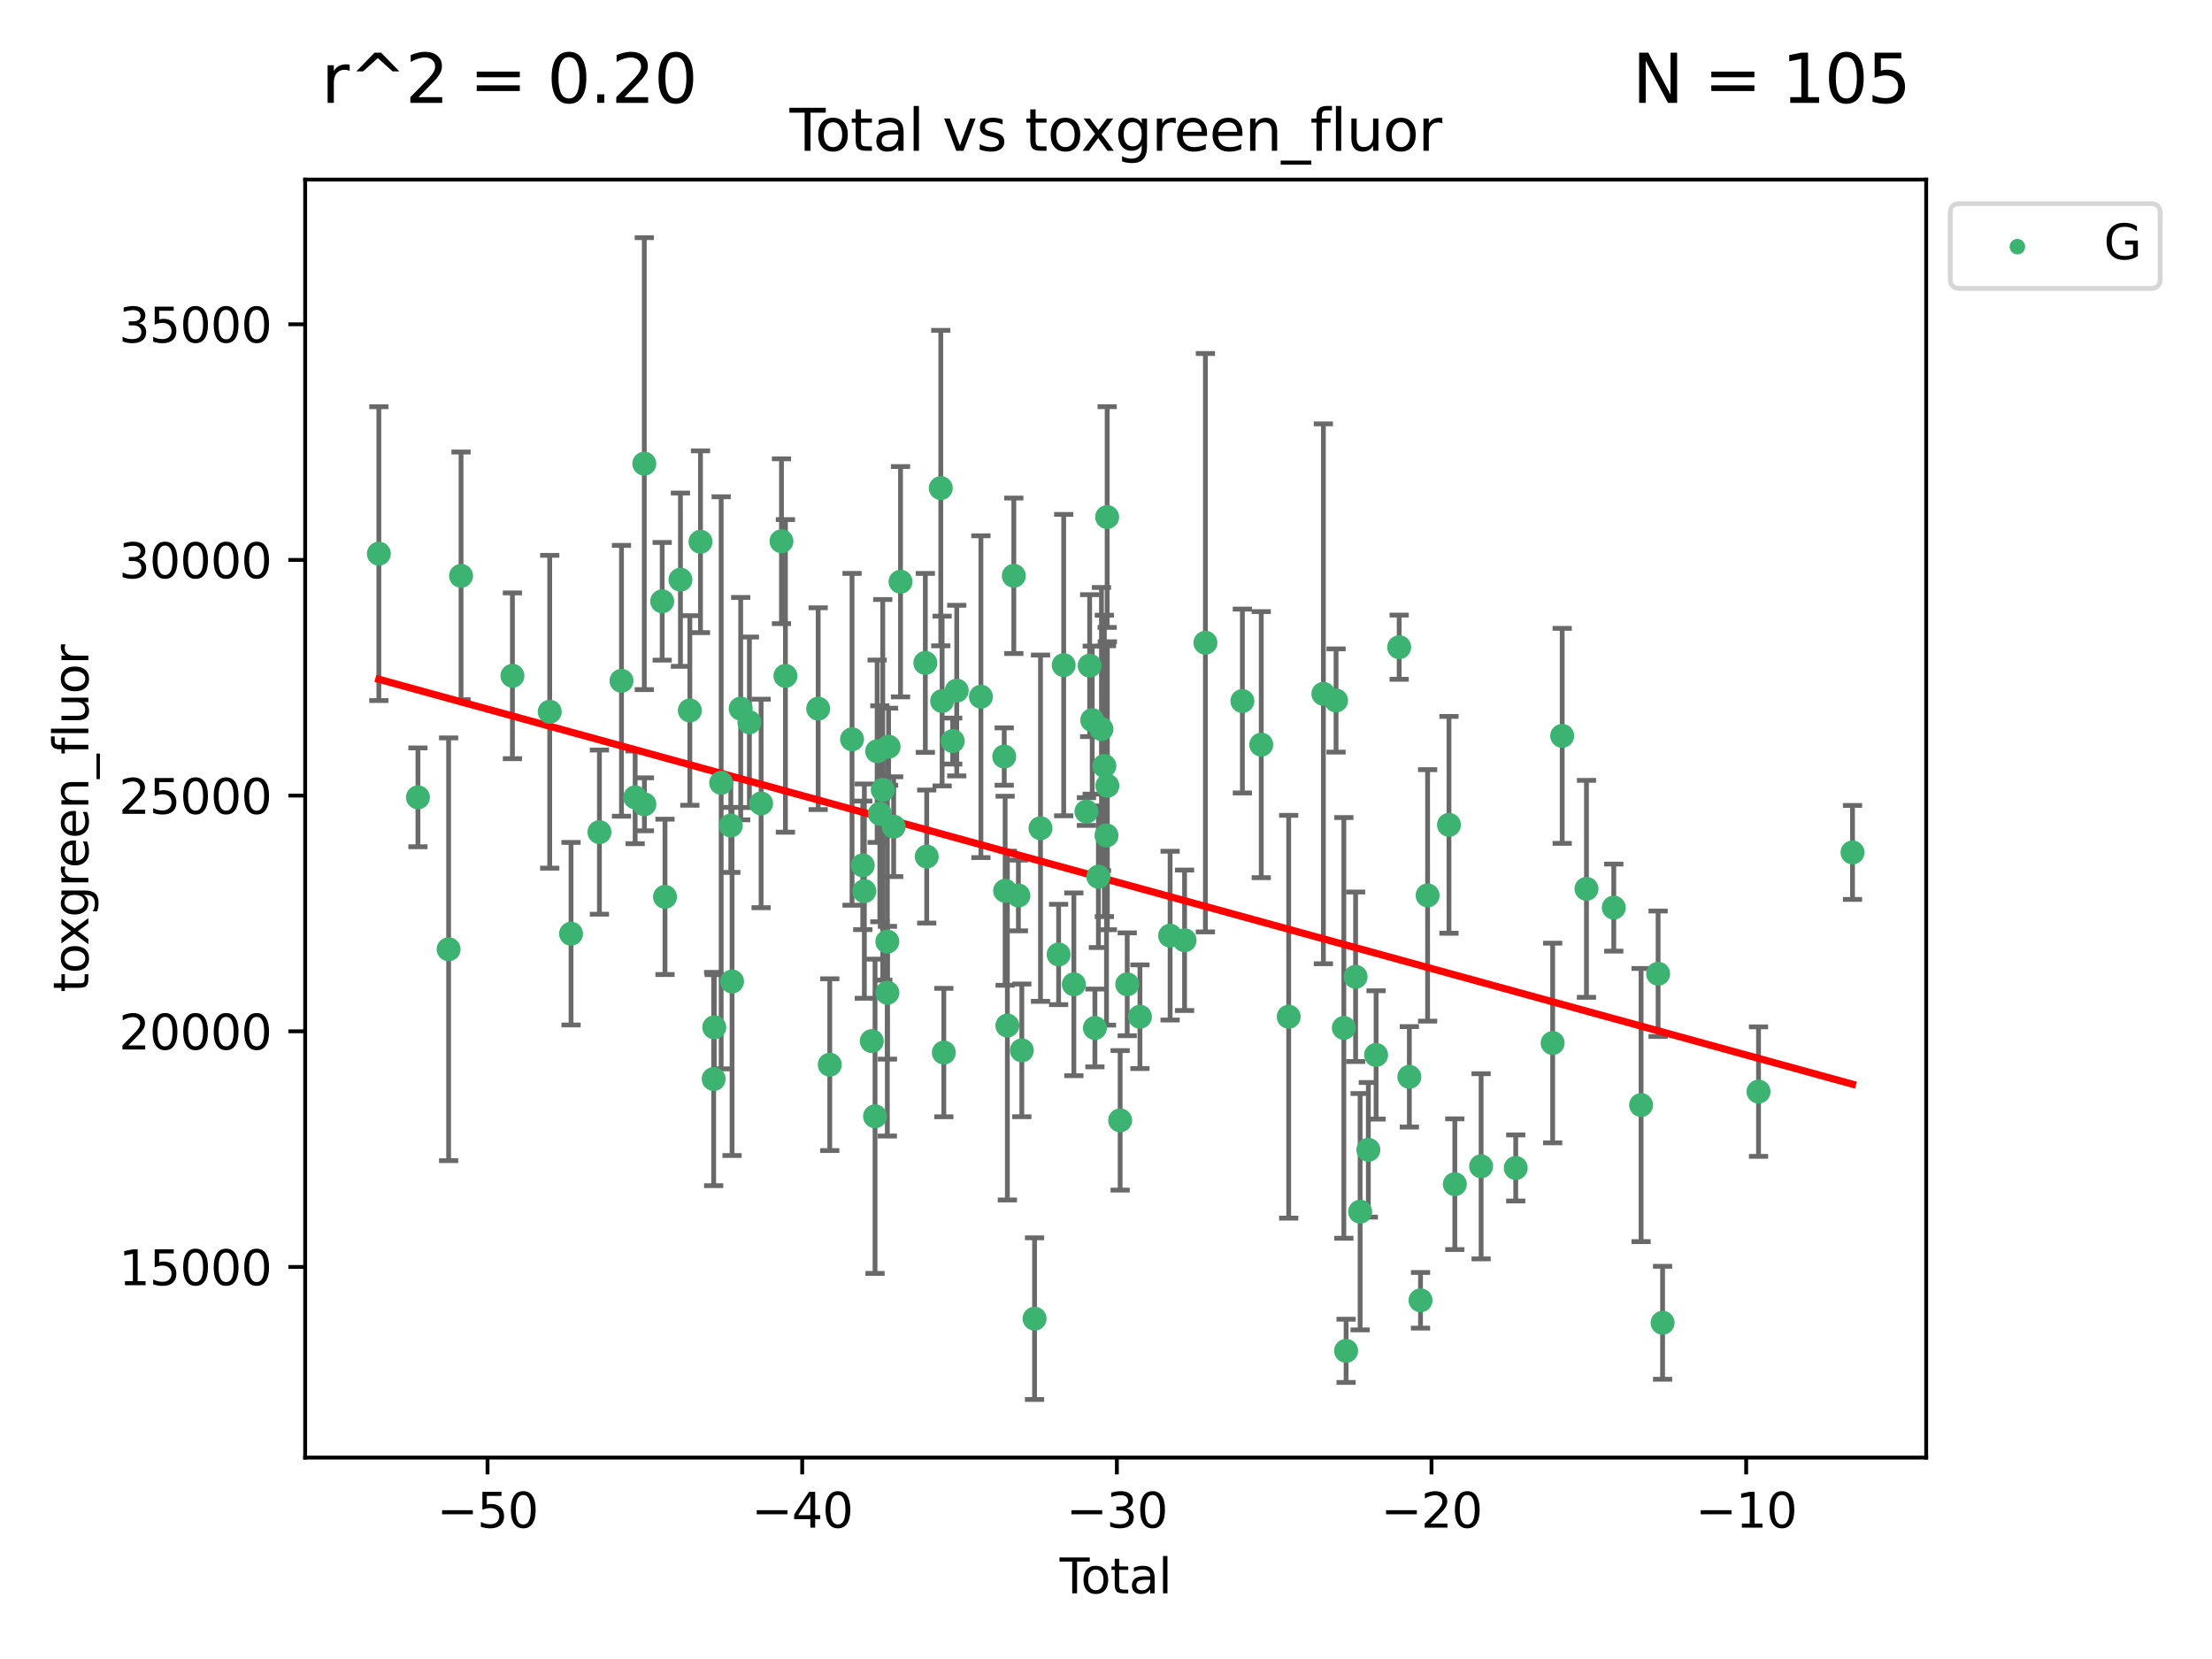 <?xml version="1.0" encoding="utf-8" standalone="no"?>
<!DOCTYPE svg PUBLIC "-//W3C//DTD SVG 1.1//EN"
  "http://www.w3.org/Graphics/SVG/1.1/DTD/svg11.dtd">
<svg xmlns:xlink="http://www.w3.org/1999/xlink" width="460.8pt" height="345.6pt" viewBox="0 0 460.8 345.6" xmlns="http://www.w3.org/2000/svg" version="1.1">
 <defs>
  <style type="text/css">*{stroke-linejoin: round; stroke-linecap: butt}</style>
 </defs>
 <g id="figure_1">
  <g id="patch_1">
   <path d="M 0 345.6 
L 460.8 345.6 
L 460.8 0 
L 0 0 
z
" style="fill: #ffffff"/>
  </g>
  <g id="axes_1">
   <g id="patch_2">
    <path d="M 63.571 303.64 
L 401.26 303.64 
L 401.26 37.411 
L 63.571 37.411 
z
" style="fill: #ffffff"/>
   </g>
   <g id="PathCollection_1">
    <defs>
     <path id="mf309e61b92" d="M 0 1.118 
C 0.297 1.118 0.581 1 0.791 0.791 
C 1 0.581 1.118 0.297 1.118 0 
C 1.118 -0.297 1 -0.581 0.791 -0.791 
C 0.581 -1 0.297 -1.118 0 -1.118 
C -0.297 -1.118 -0.581 -1 -0.791 -0.791 
C -1 -0.581 -1.118 -0.297 -1.118 0 
C -1.118 0.297 -1 0.581 -0.791 0.791 
C -0.581 1 -0.297 1.118 0 1.118 
z
" style="stroke: #3cb371"/>
    </defs>
    <g clip-path="url(#p1768878127)">
     <use xlink:href="#mf309e61b92" x="78.921" y="115.336" style="fill: #3cb371; stroke: #3cb371"/>
     <use xlink:href="#mf309e61b92" x="87.065" y="166.102" style="fill: #3cb371; stroke: #3cb371"/>
     <use xlink:href="#mf309e61b92" x="93.455" y="197.749" style="fill: #3cb371; stroke: #3cb371"/>
     <use xlink:href="#mf309e61b92" x="96.045" y="119.959" style="fill: #3cb371; stroke: #3cb371"/>
     <use xlink:href="#mf309e61b92" x="106.747" y="140.778" style="fill: #3cb371; stroke: #3cb371"/>
     <use xlink:href="#mf309e61b92" x="114.516" y="148.271" style="fill: #3cb371; stroke: #3cb371"/>
     <use xlink:href="#mf309e61b92" x="118.958" y="194.51" style="fill: #3cb371; stroke: #3cb371"/>
     <use xlink:href="#mf309e61b92" x="124.871" y="173.346" style="fill: #3cb371; stroke: #3cb371"/>
     <use xlink:href="#mf309e61b92" x="129.468" y="141.826" style="fill: #3cb371; stroke: #3cb371"/>
     <use xlink:href="#mf309e61b92" x="132.316" y="166.104" style="fill: #3cb371; stroke: #3cb371"/>
     <use xlink:href="#mf309e61b92" x="134.219" y="96.586" style="fill: #3cb371; stroke: #3cb371"/>
     <use xlink:href="#mf309e61b92" x="134.239" y="167.551" style="fill: #3cb371; stroke: #3cb371"/>
     <use xlink:href="#mf309e61b92" x="137.945" y="125.262" style="fill: #3cb371; stroke: #3cb371"/>
     <use xlink:href="#mf309e61b92" x="138.532" y="186.828" style="fill: #3cb371; stroke: #3cb371"/>
     <use xlink:href="#mf309e61b92" x="141.749" y="120.759" style="fill: #3cb371; stroke: #3cb371"/>
     <use xlink:href="#mf309e61b92" x="143.706" y="148.002" style="fill: #3cb371; stroke: #3cb371"/>
     <use xlink:href="#mf309e61b92" x="145.924" y="112.856" style="fill: #3cb371; stroke: #3cb371"/>
     <use xlink:href="#mf309e61b92" x="148.671" y="224.776" style="fill: #3cb371; stroke: #3cb371"/>
     <use xlink:href="#mf309e61b92" x="148.792" y="214.013" style="fill: #3cb371; stroke: #3cb371"/>
     <use xlink:href="#mf309e61b92" x="150.232" y="163.076" style="fill: #3cb371; stroke: #3cb371"/>
     <use xlink:href="#mf309e61b92" x="152.242" y="171.971" style="fill: #3cb371; stroke: #3cb371"/>
     <use xlink:href="#mf309e61b92" x="152.499" y="204.453" style="fill: #3cb371; stroke: #3cb371"/>
     <use xlink:href="#mf309e61b92" x="154.301" y="147.62" style="fill: #3cb371; stroke: #3cb371"/>
     <use xlink:href="#mf309e61b92" x="156.114" y="150.467" style="fill: #3cb371; stroke: #3cb371"/>
     <use xlink:href="#mf309e61b92" x="158.551" y="167.373" style="fill: #3cb371; stroke: #3cb371"/>
     <use xlink:href="#mf309e61b92" x="162.795" y="112.749" style="fill: #3cb371; stroke: #3cb371"/>
     <use xlink:href="#mf309e61b92" x="163.617" y="140.798" style="fill: #3cb371; stroke: #3cb371"/>
     <use xlink:href="#mf309e61b92" x="170.44" y="147.63" style="fill: #3cb371; stroke: #3cb371"/>
     <use xlink:href="#mf309e61b92" x="172.855" y="221.79" style="fill: #3cb371; stroke: #3cb371"/>
     <use xlink:href="#mf309e61b92" x="177.494" y="154.01" style="fill: #3cb371; stroke: #3cb371"/>
     <use xlink:href="#mf309e61b92" x="179.731" y="180.267" style="fill: #3cb371; stroke: #3cb371"/>
     <use xlink:href="#mf309e61b92" x="180.062" y="185.634" style="fill: #3cb371; stroke: #3cb371"/>
     <use xlink:href="#mf309e61b92" x="181.607" y="216.881" style="fill: #3cb371; stroke: #3cb371"/>
     <use xlink:href="#mf309e61b92" x="182.287" y="232.54" style="fill: #3cb371; stroke: #3cb371"/>
     <use xlink:href="#mf309e61b92" x="182.725" y="156.494" style="fill: #3cb371; stroke: #3cb371"/>
     <use xlink:href="#mf309e61b92" x="183.287" y="169.524" style="fill: #3cb371; stroke: #3cb371"/>
     <use xlink:href="#mf309e61b92" x="183.894" y="164.534" style="fill: #3cb371; stroke: #3cb371"/>
     <use xlink:href="#mf309e61b92" x="184.849" y="196.148" style="fill: #3cb371; stroke: #3cb371"/>
     <use xlink:href="#mf309e61b92" x="184.866" y="206.807" style="fill: #3cb371; stroke: #3cb371"/>
     <use xlink:href="#mf309e61b92" x="185.106" y="155.55" style="fill: #3cb371; stroke: #3cb371"/>
     <use xlink:href="#mf309e61b92" x="186.165" y="172.208" style="fill: #3cb371; stroke: #3cb371"/>
     <use xlink:href="#mf309e61b92" x="187.593" y="121.182" style="fill: #3cb371; stroke: #3cb371"/>
     <use xlink:href="#mf309e61b92" x="192.764" y="138.097" style="fill: #3cb371; stroke: #3cb371"/>
     <use xlink:href="#mf309e61b92" x="193.053" y="178.434" style="fill: #3cb371; stroke: #3cb371"/>
     <use xlink:href="#mf309e61b92" x="195.983" y="101.677" style="fill: #3cb371; stroke: #3cb371"/>
     <use xlink:href="#mf309e61b92" x="196.26" y="146.037" style="fill: #3cb371; stroke: #3cb371"/>
     <use xlink:href="#mf309e61b92" x="196.618" y="219.268" style="fill: #3cb371; stroke: #3cb371"/>
     <use xlink:href="#mf309e61b92" x="198.465" y="154.378" style="fill: #3cb371; stroke: #3cb371"/>
     <use xlink:href="#mf309e61b92" x="199.306" y="143.863" style="fill: #3cb371; stroke: #3cb371"/>
     <use xlink:href="#mf309e61b92" x="204.342" y="145.134" style="fill: #3cb371; stroke: #3cb371"/>
     <use xlink:href="#mf309e61b92" x="209.199" y="157.604" style="fill: #3cb371; stroke: #3cb371"/>
     <use xlink:href="#mf309e61b92" x="209.388" y="185.562" style="fill: #3cb371; stroke: #3cb371"/>
     <use xlink:href="#mf309e61b92" x="209.851" y="213.642" style="fill: #3cb371; stroke: #3cb371"/>
     <use xlink:href="#mf309e61b92" x="211.195" y="119.948" style="fill: #3cb371; stroke: #3cb371"/>
     <use xlink:href="#mf309e61b92" x="212.15" y="186.545" style="fill: #3cb371; stroke: #3cb371"/>
     <use xlink:href="#mf309e61b92" x="212.864" y="218.81" style="fill: #3cb371; stroke: #3cb371"/>
     <use xlink:href="#mf309e61b92" x="215.518" y="274.699" style="fill: #3cb371; stroke: #3cb371"/>
     <use xlink:href="#mf309e61b92" x="216.755" y="172.53" style="fill: #3cb371; stroke: #3cb371"/>
     <use xlink:href="#mf309e61b92" x="220.531" y="198.832" style="fill: #3cb371; stroke: #3cb371"/>
     <use xlink:href="#mf309e61b92" x="221.588" y="138.551" style="fill: #3cb371; stroke: #3cb371"/>
     <use xlink:href="#mf309e61b92" x="223.704" y="205.051" style="fill: #3cb371; stroke: #3cb371"/>
     <use xlink:href="#mf309e61b92" x="226.327" y="169.062" style="fill: #3cb371; stroke: #3cb371"/>
     <use xlink:href="#mf309e61b92" x="226.995" y="138.664" style="fill: #3cb371; stroke: #3cb371"/>
     <use xlink:href="#mf309e61b92" x="227.53" y="150.012" style="fill: #3cb371; stroke: #3cb371"/>
     <use xlink:href="#mf309e61b92" x="228.089" y="214.145" style="fill: #3cb371; stroke: #3cb371"/>
     <use xlink:href="#mf309e61b92" x="228.818" y="182.648" style="fill: #3cb371; stroke: #3cb371"/>
     <use xlink:href="#mf309e61b92" x="229.457" y="151.872" style="fill: #3cb371; stroke: #3cb371"/>
     <use xlink:href="#mf309e61b92" x="230.06" y="159.552" style="fill: #3cb371; stroke: #3cb371"/>
     <use xlink:href="#mf309e61b92" x="230.502" y="174.034" style="fill: #3cb371; stroke: #3cb371"/>
     <use xlink:href="#mf309e61b92" x="230.639" y="107.707" style="fill: #3cb371; stroke: #3cb371"/>
     <use xlink:href="#mf309e61b92" x="230.683" y="163.684" style="fill: #3cb371; stroke: #3cb371"/>
     <use xlink:href="#mf309e61b92" x="233.347" y="233.386" style="fill: #3cb371; stroke: #3cb371"/>
     <use xlink:href="#mf309e61b92" x="234.821" y="205.048" style="fill: #3cb371; stroke: #3cb371"/>
     <use xlink:href="#mf309e61b92" x="237.471" y="211.799" style="fill: #3cb371; stroke: #3cb371"/>
     <use xlink:href="#mf309e61b92" x="243.756" y="194.911" style="fill: #3cb371; stroke: #3cb371"/>
     <use xlink:href="#mf309e61b92" x="246.767" y="195.876" style="fill: #3cb371; stroke: #3cb371"/>
     <use xlink:href="#mf309e61b92" x="251.108" y="133.888" style="fill: #3cb371; stroke: #3cb371"/>
     <use xlink:href="#mf309e61b92" x="258.81" y="146.036" style="fill: #3cb371; stroke: #3cb371"/>
     <use xlink:href="#mf309e61b92" x="262.74" y="155.12" style="fill: #3cb371; stroke: #3cb371"/>
     <use xlink:href="#mf309e61b92" x="268.458" y="211.804" style="fill: #3cb371; stroke: #3cb371"/>
     <use xlink:href="#mf309e61b92" x="275.685" y="144.53" style="fill: #3cb371; stroke: #3cb371"/>
     <use xlink:href="#mf309e61b92" x="278.326" y="145.925" style="fill: #3cb371; stroke: #3cb371"/>
     <use xlink:href="#mf309e61b92" x="279.946" y="214.13" style="fill: #3cb371; stroke: #3cb371"/>
     <use xlink:href="#mf309e61b92" x="280.417" y="281.398" style="fill: #3cb371; stroke: #3cb371"/>
     <use xlink:href="#mf309e61b92" x="282.398" y="203.482" style="fill: #3cb371; stroke: #3cb371"/>
     <use xlink:href="#mf309e61b92" x="283.34" y="252.416" style="fill: #3cb371; stroke: #3cb371"/>
     <use xlink:href="#mf309e61b92" x="285.05" y="239.524" style="fill: #3cb371; stroke: #3cb371"/>
     <use xlink:href="#mf309e61b92" x="286.665" y="219.761" style="fill: #3cb371; stroke: #3cb371"/>
     <use xlink:href="#mf309e61b92" x="291.474" y="134.823" style="fill: #3cb371; stroke: #3cb371"/>
     <use xlink:href="#mf309e61b92" x="293.592" y="224.325" style="fill: #3cb371; stroke: #3cb371"/>
     <use xlink:href="#mf309e61b92" x="295.921" y="270.877" style="fill: #3cb371; stroke: #3cb371"/>
     <use xlink:href="#mf309e61b92" x="297.396" y="186.527" style="fill: #3cb371; stroke: #3cb371"/>
     <use xlink:href="#mf309e61b92" x="301.848" y="171.826" style="fill: #3cb371; stroke: #3cb371"/>
     <use xlink:href="#mf309e61b92" x="303.066" y="246.687" style="fill: #3cb371; stroke: #3cb371"/>
     <use xlink:href="#mf309e61b92" x="308.542" y="242.958" style="fill: #3cb371; stroke: #3cb371"/>
     <use xlink:href="#mf309e61b92" x="315.755" y="243.308" style="fill: #3cb371; stroke: #3cb371"/>
     <use xlink:href="#mf309e61b92" x="323.448" y="217.279" style="fill: #3cb371; stroke: #3cb371"/>
     <use xlink:href="#mf309e61b92" x="325.432" y="153.291" style="fill: #3cb371; stroke: #3cb371"/>
     <use xlink:href="#mf309e61b92" x="330.492" y="185.163" style="fill: #3cb371; stroke: #3cb371"/>
     <use xlink:href="#mf309e61b92" x="336.178" y="189.07" style="fill: #3cb371; stroke: #3cb371"/>
     <use xlink:href="#mf309e61b92" x="341.867" y="230.198" style="fill: #3cb371; stroke: #3cb371"/>
     <use xlink:href="#mf309e61b92" x="345.413" y="202.851" style="fill: #3cb371; stroke: #3cb371"/>
     <use xlink:href="#mf309e61b92" x="346.348" y="275.557" style="fill: #3cb371; stroke: #3cb371"/>
     <use xlink:href="#mf309e61b92" x="366.331" y="227.4" style="fill: #3cb371; stroke: #3cb371"/>
     <use xlink:href="#mf309e61b92" x="385.911" y="177.574" style="fill: #3cb371; stroke: #3cb371"/>
    </g>
   </g>
   <g id="matplotlib.axis_1">
    <g id="xtick_1">
     <g id="line2d_1">
      <defs>
       <path id="m24c44bf3fc" d="M 0 0 
L 0 3.5 
" style="stroke: #000000; stroke-width: 0.8"/>
      </defs>
      <g>
       <use xlink:href="#m24c44bf3fc" x="101.562" y="303.64" style="stroke: #000000; stroke-width: 0.8"/>
      </g>
     </g>
     <g id="text_1">
      <!-- −50 -->
      <g transform="translate(91.009 318.238)scale(0.1 -0.1)">
       <defs>
        <path id="DejaVuSans-2212" d="M 678 2272 
L 4684 2272 
L 4684 1741 
L 678 1741 
L 678 2272 
z
" transform="scale(0.016)"/>
        <path id="DejaVuSans-35" d="M 691 4666 
L 3169 4666 
L 3169 4134 
L 1269 4134 
L 1269 2991 
Q 1406 3038 1543 3061 
Q 1681 3084 1819 3084 
Q 2600 3084 3056 2656 
Q 3513 2228 3513 1497 
Q 3513 744 3044 326 
Q 2575 -91 1722 -91 
Q 1428 -91 1123 -41 
Q 819 9 494 109 
L 494 744 
Q 775 591 1075 516 
Q 1375 441 1709 441 
Q 2250 441 2565 725 
Q 2881 1009 2881 1497 
Q 2881 1984 2565 2268 
Q 2250 2553 1709 2553 
Q 1456 2553 1204 2497 
Q 953 2441 691 2322 
L 691 4666 
z
" transform="scale(0.016)"/>
        <path id="DejaVuSans-30" d="M 2034 4250 
Q 1547 4250 1301 3770 
Q 1056 3291 1056 2328 
Q 1056 1369 1301 889 
Q 1547 409 2034 409 
Q 2525 409 2770 889 
Q 3016 1369 3016 2328 
Q 3016 3291 2770 3770 
Q 2525 4250 2034 4250 
z
M 2034 4750 
Q 2819 4750 3233 4129 
Q 3647 3509 3647 2328 
Q 3647 1150 3233 529 
Q 2819 -91 2034 -91 
Q 1250 -91 836 529 
Q 422 1150 422 2328 
Q 422 3509 836 4129 
Q 1250 4750 2034 4750 
z
" transform="scale(0.016)"/>
       </defs>
       <use xlink:href="#DejaVuSans-2212"/>
       <use xlink:href="#DejaVuSans-35" x="83.789"/>
       <use xlink:href="#DejaVuSans-30" x="147.412"/>
      </g>
     </g>
    </g>
    <g id="xtick_2">
     <g id="line2d_2">
      <g>
       <use xlink:href="#m24c44bf3fc" x="167.112" y="303.64" style="stroke: #000000; stroke-width: 0.8"/>
      </g>
     </g>
     <g id="text_2">
      <!-- −40 -->
      <g transform="translate(156.559 318.238)scale(0.1 -0.1)">
       <defs>
        <path id="DejaVuSans-34" d="M 2419 4116 
L 825 1625 
L 2419 1625 
L 2419 4116 
z
M 2253 4666 
L 3047 4666 
L 3047 1625 
L 3713 1625 
L 3713 1100 
L 3047 1100 
L 3047 0 
L 2419 0 
L 2419 1100 
L 313 1100 
L 313 1709 
L 2253 4666 
z
" transform="scale(0.016)"/>
       </defs>
       <use xlink:href="#DejaVuSans-2212"/>
       <use xlink:href="#DejaVuSans-34" x="83.789"/>
       <use xlink:href="#DejaVuSans-30" x="147.412"/>
      </g>
     </g>
    </g>
    <g id="xtick_3">
     <g id="line2d_3">
      <g>
       <use xlink:href="#m24c44bf3fc" x="232.662" y="303.64" style="stroke: #000000; stroke-width: 0.8"/>
      </g>
     </g>
     <g id="text_3">
      <!-- −30 -->
      <g transform="translate(222.109 318.238)scale(0.1 -0.1)">
       <defs>
        <path id="DejaVuSans-33" d="M 2597 2516 
Q 3050 2419 3304 2112 
Q 3559 1806 3559 1356 
Q 3559 666 3084 287 
Q 2609 -91 1734 -91 
Q 1441 -91 1130 -33 
Q 819 25 488 141 
L 488 750 
Q 750 597 1062 519 
Q 1375 441 1716 441 
Q 2309 441 2620 675 
Q 2931 909 2931 1356 
Q 2931 1769 2642 2001 
Q 2353 2234 1838 2234 
L 1294 2234 
L 1294 2753 
L 1863 2753 
Q 2328 2753 2575 2939 
Q 2822 3125 2822 3475 
Q 2822 3834 2567 4026 
Q 2313 4219 1838 4219 
Q 1578 4219 1281 4162 
Q 984 4106 628 3988 
L 628 4550 
Q 988 4650 1302 4700 
Q 1616 4750 1894 4750 
Q 2613 4750 3031 4423 
Q 3450 4097 3450 3541 
Q 3450 3153 3228 2886 
Q 3006 2619 2597 2516 
z
" transform="scale(0.016)"/>
       </defs>
       <use xlink:href="#DejaVuSans-2212"/>
       <use xlink:href="#DejaVuSans-33" x="83.789"/>
       <use xlink:href="#DejaVuSans-30" x="147.412"/>
      </g>
     </g>
    </g>
    <g id="xtick_4">
     <g id="line2d_4">
      <g>
       <use xlink:href="#m24c44bf3fc" x="298.212" y="303.64" style="stroke: #000000; stroke-width: 0.8"/>
      </g>
     </g>
     <g id="text_4">
      <!-- −20 -->
      <g transform="translate(287.659 318.238)scale(0.1 -0.1)">
       <defs>
        <path id="DejaVuSans-32" d="M 1228 531 
L 3431 531 
L 3431 0 
L 469 0 
L 469 531 
Q 828 903 1448 1529 
Q 2069 2156 2228 2338 
Q 2531 2678 2651 2914 
Q 2772 3150 2772 3378 
Q 2772 3750 2511 3984 
Q 2250 4219 1831 4219 
Q 1534 4219 1204 4116 
Q 875 4013 500 3803 
L 500 4441 
Q 881 4594 1212 4672 
Q 1544 4750 1819 4750 
Q 2544 4750 2975 4387 
Q 3406 4025 3406 3419 
Q 3406 3131 3298 2873 
Q 3191 2616 2906 2266 
Q 2828 2175 2409 1742 
Q 1991 1309 1228 531 
z
" transform="scale(0.016)"/>
       </defs>
       <use xlink:href="#DejaVuSans-2212"/>
       <use xlink:href="#DejaVuSans-32" x="83.789"/>
       <use xlink:href="#DejaVuSans-30" x="147.412"/>
      </g>
     </g>
    </g>
    <g id="xtick_5">
     <g id="line2d_5">
      <g>
       <use xlink:href="#m24c44bf3fc" x="363.761" y="303.64" style="stroke: #000000; stroke-width: 0.8"/>
      </g>
     </g>
     <g id="text_5">
      <!-- −10 -->
      <g transform="translate(353.209 318.238)scale(0.1 -0.1)">
       <defs>
        <path id="DejaVuSans-31" d="M 794 531 
L 1825 531 
L 1825 4091 
L 703 3866 
L 703 4441 
L 1819 4666 
L 2450 4666 
L 2450 531 
L 3481 531 
L 3481 0 
L 794 0 
L 794 531 
z
" transform="scale(0.016)"/>
       </defs>
       <use xlink:href="#DejaVuSans-2212"/>
       <use xlink:href="#DejaVuSans-31" x="83.789"/>
       <use xlink:href="#DejaVuSans-30" x="147.412"/>
      </g>
     </g>
    </g>
    <g id="text_6">
     <!-- Total -->
     <g transform="translate(220.739 331.917)scale(0.1 -0.1)">
      <defs>
       <path id="DejaVuSans-54" d="M -19 4666 
L 3928 4666 
L 3928 4134 
L 2272 4134 
L 2272 0 
L 1638 0 
L 1638 4134 
L -19 4134 
L -19 4666 
z
" transform="scale(0.016)"/>
       <path id="DejaVuSans-6f" d="M 1959 3097 
Q 1497 3097 1228 2736 
Q 959 2375 959 1747 
Q 959 1119 1226 758 
Q 1494 397 1959 397 
Q 2419 397 2687 759 
Q 2956 1122 2956 1747 
Q 2956 2369 2687 2733 
Q 2419 3097 1959 3097 
z
M 1959 3584 
Q 2709 3584 3137 3096 
Q 3566 2609 3566 1747 
Q 3566 888 3137 398 
Q 2709 -91 1959 -91 
Q 1206 -91 779 398 
Q 353 888 353 1747 
Q 353 2609 779 3096 
Q 1206 3584 1959 3584 
z
" transform="scale(0.016)"/>
       <path id="DejaVuSans-74" d="M 1172 4494 
L 1172 3500 
L 2356 3500 
L 2356 3053 
L 1172 3053 
L 1172 1153 
Q 1172 725 1289 603 
Q 1406 481 1766 481 
L 2356 481 
L 2356 0 
L 1766 0 
Q 1100 0 847 248 
Q 594 497 594 1153 
L 594 3053 
L 172 3053 
L 172 3500 
L 594 3500 
L 594 4494 
L 1172 4494 
z
" transform="scale(0.016)"/>
       <path id="DejaVuSans-61" d="M 2194 1759 
Q 1497 1759 1228 1600 
Q 959 1441 959 1056 
Q 959 750 1161 570 
Q 1363 391 1709 391 
Q 2188 391 2477 730 
Q 2766 1069 2766 1631 
L 2766 1759 
L 2194 1759 
z
M 3341 1997 
L 3341 0 
L 2766 0 
L 2766 531 
Q 2569 213 2275 61 
Q 1981 -91 1556 -91 
Q 1019 -91 701 211 
Q 384 513 384 1019 
Q 384 1609 779 1909 
Q 1175 2209 1959 2209 
L 2766 2209 
L 2766 2266 
Q 2766 2663 2505 2880 
Q 2244 3097 1772 3097 
Q 1472 3097 1187 3025 
Q 903 2953 641 2809 
L 641 3341 
Q 956 3463 1253 3523 
Q 1550 3584 1831 3584 
Q 2591 3584 2966 3190 
Q 3341 2797 3341 1997 
z
" transform="scale(0.016)"/>
       <path id="DejaVuSans-6c" d="M 603 4863 
L 1178 4863 
L 1178 0 
L 603 0 
L 603 4863 
z
" transform="scale(0.016)"/>
      </defs>
      <use xlink:href="#DejaVuSans-54"/>
      <use xlink:href="#DejaVuSans-6f" x="44.084"/>
      <use xlink:href="#DejaVuSans-74" x="105.266"/>
      <use xlink:href="#DejaVuSans-61" x="144.475"/>
      <use xlink:href="#DejaVuSans-6c" x="205.754"/>
     </g>
    </g>
   </g>
   <g id="matplotlib.axis_2">
    <g id="ytick_1">
     <g id="line2d_6">
      <defs>
       <path id="m13051ca44d" d="M 0 0 
L -3.5 0 
" style="stroke: #000000; stroke-width: 0.8"/>
      </defs>
      <g>
       <use xlink:href="#m13051ca44d" x="63.571" y="263.928" style="stroke: #000000; stroke-width: 0.8"/>
      </g>
     </g>
     <g id="text_7">
      <!-- 15000 -->
      <g transform="translate(24.759 267.727)scale(0.1 -0.1)">
       <use xlink:href="#DejaVuSans-31"/>
       <use xlink:href="#DejaVuSans-35" x="63.623"/>
       <use xlink:href="#DejaVuSans-30" x="127.246"/>
       <use xlink:href="#DejaVuSans-30" x="190.869"/>
       <use xlink:href="#DejaVuSans-30" x="254.492"/>
      </g>
     </g>
    </g>
    <g id="ytick_2">
     <g id="line2d_7">
      <g>
       <use xlink:href="#m13051ca44d" x="63.571" y="214.834" style="stroke: #000000; stroke-width: 0.8"/>
      </g>
     </g>
     <g id="text_8">
      <!-- 20000 -->
      <g transform="translate(24.759 218.633)scale(0.1 -0.1)">
       <use xlink:href="#DejaVuSans-32"/>
       <use xlink:href="#DejaVuSans-30" x="63.623"/>
       <use xlink:href="#DejaVuSans-30" x="127.246"/>
       <use xlink:href="#DejaVuSans-30" x="190.869"/>
       <use xlink:href="#DejaVuSans-30" x="254.492"/>
      </g>
     </g>
    </g>
    <g id="ytick_3">
     <g id="line2d_8">
      <g>
       <use xlink:href="#m13051ca44d" x="63.571" y="165.739" style="stroke: #000000; stroke-width: 0.8"/>
      </g>
     </g>
     <g id="text_9">
      <!-- 25000 -->
      <g transform="translate(24.759 169.539)scale(0.1 -0.1)">
       <use xlink:href="#DejaVuSans-32"/>
       <use xlink:href="#DejaVuSans-35" x="63.623"/>
       <use xlink:href="#DejaVuSans-30" x="127.246"/>
       <use xlink:href="#DejaVuSans-30" x="190.869"/>
       <use xlink:href="#DejaVuSans-30" x="254.492"/>
      </g>
     </g>
    </g>
    <g id="ytick_4">
     <g id="line2d_9">
      <g>
       <use xlink:href="#m13051ca44d" x="63.571" y="116.645" style="stroke: #000000; stroke-width: 0.8"/>
      </g>
     </g>
     <g id="text_10">
      <!-- 30000 -->
      <g transform="translate(24.759 120.444)scale(0.1 -0.1)">
       <use xlink:href="#DejaVuSans-33"/>
       <use xlink:href="#DejaVuSans-30" x="63.623"/>
       <use xlink:href="#DejaVuSans-30" x="127.246"/>
       <use xlink:href="#DejaVuSans-30" x="190.869"/>
       <use xlink:href="#DejaVuSans-30" x="254.492"/>
      </g>
     </g>
    </g>
    <g id="ytick_5">
     <g id="line2d_10">
      <g>
       <use xlink:href="#m13051ca44d" x="63.571" y="67.551" style="stroke: #000000; stroke-width: 0.8"/>
      </g>
     </g>
     <g id="text_11">
      <!-- 35000 -->
      <g transform="translate(24.759 71.35)scale(0.1 -0.1)">
       <use xlink:href="#DejaVuSans-33"/>
       <use xlink:href="#DejaVuSans-35" x="63.623"/>
       <use xlink:href="#DejaVuSans-30" x="127.246"/>
       <use xlink:href="#DejaVuSans-30" x="190.869"/>
       <use xlink:href="#DejaVuSans-30" x="254.492"/>
      </g>
     </g>
    </g>
    <g id="text_12">
     <!-- toxgreen_fluor -->
     <g transform="translate(18.401 206.72)rotate(-90)scale(0.1 -0.1)">
      <defs>
       <path id="DejaVuSans-78" d="M 3513 3500 
L 2247 1797 
L 3578 0 
L 2900 0 
L 1881 1375 
L 863 0 
L 184 0 
L 1544 1831 
L 300 3500 
L 978 3500 
L 1906 2253 
L 2834 3500 
L 3513 3500 
z
" transform="scale(0.016)"/>
       <path id="DejaVuSans-67" d="M 2906 1791 
Q 2906 2416 2648 2759 
Q 2391 3103 1925 3103 
Q 1463 3103 1205 2759 
Q 947 2416 947 1791 
Q 947 1169 1205 825 
Q 1463 481 1925 481 
Q 2391 481 2648 825 
Q 2906 1169 2906 1791 
z
M 3481 434 
Q 3481 -459 3084 -895 
Q 2688 -1331 1869 -1331 
Q 1566 -1331 1297 -1286 
Q 1028 -1241 775 -1147 
L 775 -588 
Q 1028 -725 1275 -790 
Q 1522 -856 1778 -856 
Q 2344 -856 2625 -561 
Q 2906 -266 2906 331 
L 2906 616 
Q 2728 306 2450 153 
Q 2172 0 1784 0 
Q 1141 0 747 490 
Q 353 981 353 1791 
Q 353 2603 747 3093 
Q 1141 3584 1784 3584 
Q 2172 3584 2450 3431 
Q 2728 3278 2906 2969 
L 2906 3500 
L 3481 3500 
L 3481 434 
z
" transform="scale(0.016)"/>
       <path id="DejaVuSans-72" d="M 2631 2963 
Q 2534 3019 2420 3045 
Q 2306 3072 2169 3072 
Q 1681 3072 1420 2755 
Q 1159 2438 1159 1844 
L 1159 0 
L 581 0 
L 581 3500 
L 1159 3500 
L 1159 2956 
Q 1341 3275 1631 3429 
Q 1922 3584 2338 3584 
Q 2397 3584 2469 3576 
Q 2541 3569 2628 3553 
L 2631 2963 
z
" transform="scale(0.016)"/>
       <path id="DejaVuSans-65" d="M 3597 1894 
L 3597 1613 
L 953 1613 
Q 991 1019 1311 708 
Q 1631 397 2203 397 
Q 2534 397 2845 478 
Q 3156 559 3463 722 
L 3463 178 
Q 3153 47 2828 -22 
Q 2503 -91 2169 -91 
Q 1331 -91 842 396 
Q 353 884 353 1716 
Q 353 2575 817 3079 
Q 1281 3584 2069 3584 
Q 2775 3584 3186 3129 
Q 3597 2675 3597 1894 
z
M 3022 2063 
Q 3016 2534 2758 2815 
Q 2500 3097 2075 3097 
Q 1594 3097 1305 2825 
Q 1016 2553 972 2059 
L 3022 2063 
z
" transform="scale(0.016)"/>
       <path id="DejaVuSans-6e" d="M 3513 2113 
L 3513 0 
L 2938 0 
L 2938 2094 
Q 2938 2591 2744 2837 
Q 2550 3084 2163 3084 
Q 1697 3084 1428 2787 
Q 1159 2491 1159 1978 
L 1159 0 
L 581 0 
L 581 3500 
L 1159 3500 
L 1159 2956 
Q 1366 3272 1645 3428 
Q 1925 3584 2291 3584 
Q 2894 3584 3203 3211 
Q 3513 2838 3513 2113 
z
" transform="scale(0.016)"/>
       <path id="DejaVuSans-5f" d="M 3263 -1063 
L 3263 -1509 
L -63 -1509 
L -63 -1063 
L 3263 -1063 
z
" transform="scale(0.016)"/>
       <path id="DejaVuSans-66" d="M 2375 4863 
L 2375 4384 
L 1825 4384 
Q 1516 4384 1395 4259 
Q 1275 4134 1275 3809 
L 1275 3500 
L 2222 3500 
L 2222 3053 
L 1275 3053 
L 1275 0 
L 697 0 
L 697 3053 
L 147 3053 
L 147 3500 
L 697 3500 
L 697 3744 
Q 697 4328 969 4595 
Q 1241 4863 1831 4863 
L 2375 4863 
z
" transform="scale(0.016)"/>
       <path id="DejaVuSans-75" d="M 544 1381 
L 544 3500 
L 1119 3500 
L 1119 1403 
Q 1119 906 1312 657 
Q 1506 409 1894 409 
Q 2359 409 2629 706 
Q 2900 1003 2900 1516 
L 2900 3500 
L 3475 3500 
L 3475 0 
L 2900 0 
L 2900 538 
Q 2691 219 2414 64 
Q 2138 -91 1772 -91 
Q 1169 -91 856 284 
Q 544 659 544 1381 
z
M 1991 3584 
L 1991 3584 
z
" transform="scale(0.016)"/>
      </defs>
      <use xlink:href="#DejaVuSans-74"/>
      <use xlink:href="#DejaVuSans-6f" x="39.209"/>
      <use xlink:href="#DejaVuSans-78" x="97.266"/>
      <use xlink:href="#DejaVuSans-67" x="156.445"/>
      <use xlink:href="#DejaVuSans-72" x="219.922"/>
      <use xlink:href="#DejaVuSans-65" x="258.785"/>
      <use xlink:href="#DejaVuSans-65" x="320.309"/>
      <use xlink:href="#DejaVuSans-6e" x="381.832"/>
      <use xlink:href="#DejaVuSans-5f" x="445.211"/>
      <use xlink:href="#DejaVuSans-66" x="495.211"/>
      <use xlink:href="#DejaVuSans-6c" x="530.416"/>
      <use xlink:href="#DejaVuSans-75" x="558.199"/>
      <use xlink:href="#DejaVuSans-6f" x="621.578"/>
      <use xlink:href="#DejaVuSans-72" x="682.76"/>
     </g>
    </g>
   </g>
   <g id="LineCollection_1">
    <path d="M 78.921 145.941 
L 78.921 84.731 
" clip-path="url(#p1768878127)" style="fill: none; stroke: #696969"/>
    <path d="M 87.065 176.396 
L 87.065 155.809 
" clip-path="url(#p1768878127)" style="fill: none; stroke: #696969"/>
    <path d="M 93.455 241.784 
L 93.455 153.714 
" clip-path="url(#p1768878127)" style="fill: none; stroke: #696969"/>
    <path d="M 96.045 145.755 
L 96.045 94.163 
" clip-path="url(#p1768878127)" style="fill: none; stroke: #696969"/>
    <path d="M 106.747 158.047 
L 106.747 123.51 
" clip-path="url(#p1768878127)" style="fill: none; stroke: #696969"/>
    <path d="M 114.516 180.853 
L 114.516 115.689 
" clip-path="url(#p1768878127)" style="fill: none; stroke: #696969"/>
    <path d="M 118.958 213.525 
L 118.958 175.495 
" clip-path="url(#p1768878127)" style="fill: none; stroke: #696969"/>
    <path d="M 124.871 190.449 
L 124.871 156.244 
" clip-path="url(#p1768878127)" style="fill: none; stroke: #696969"/>
    <path d="M 129.468 170.036 
L 129.468 113.616 
" clip-path="url(#p1768878127)" style="fill: none; stroke: #696969"/>
    <path d="M 132.316 175.757 
L 132.316 156.452 
" clip-path="url(#p1768878127)" style="fill: none; stroke: #696969"/>
    <path d="M 134.219 143.66 
L 134.219 49.513 
" clip-path="url(#p1768878127)" style="fill: none; stroke: #696969"/>
    <path d="M 134.239 173.069 
L 134.239 162.034 
" clip-path="url(#p1768878127)" style="fill: none; stroke: #696969"/>
    <path d="M 137.945 137.517 
L 137.945 113.007 
" clip-path="url(#p1768878127)" style="fill: none; stroke: #696969"/>
    <path d="M 138.532 203.008 
L 138.532 170.648 
" clip-path="url(#p1768878127)" style="fill: none; stroke: #696969"/>
    <path d="M 141.749 138.808 
L 141.749 102.709 
" clip-path="url(#p1768878127)" style="fill: none; stroke: #696969"/>
    <path d="M 143.706 167.751 
L 143.706 128.253 
" clip-path="url(#p1768878127)" style="fill: none; stroke: #696969"/>
    <path d="M 145.924 131.787 
L 145.924 93.924 
" clip-path="url(#p1768878127)" style="fill: none; stroke: #696969"/>
    <path d="M 148.671 246.991 
L 148.671 202.561 
" clip-path="url(#p1768878127)" style="fill: none; stroke: #696969"/>
    <path d="M 148.792 224.985 
L 148.792 203.041 
" clip-path="url(#p1768878127)" style="fill: none; stroke: #696969"/>
    <path d="M 150.232 222.66 
L 150.232 103.491 
" clip-path="url(#p1768878127)" style="fill: none; stroke: #696969"/>
    <path d="M 152.242 181.739 
L 152.242 162.203 
" clip-path="url(#p1768878127)" style="fill: none; stroke: #696969"/>
    <path d="M 152.499 240.714 
L 152.499 168.192 
" clip-path="url(#p1768878127)" style="fill: none; stroke: #696969"/>
    <path d="M 154.301 170.786 
L 154.301 124.455 
" clip-path="url(#p1768878127)" style="fill: none; stroke: #696969"/>
    <path d="M 156.114 168.229 
L 156.114 132.705 
" clip-path="url(#p1768878127)" style="fill: none; stroke: #696969"/>
    <path d="M 158.551 189.087 
L 158.551 145.659 
" clip-path="url(#p1768878127)" style="fill: none; stroke: #696969"/>
    <path d="M 162.795 129.918 
L 162.795 95.579 
" clip-path="url(#p1768878127)" style="fill: none; stroke: #696969"/>
    <path d="M 163.617 173.358 
L 163.617 108.238 
" clip-path="url(#p1768878127)" style="fill: none; stroke: #696969"/>
    <path d="M 170.44 168.649 
L 170.44 126.612 
" clip-path="url(#p1768878127)" style="fill: none; stroke: #696969"/>
    <path d="M 172.855 239.684 
L 172.855 203.897 
" clip-path="url(#p1768878127)" style="fill: none; stroke: #696969"/>
    <path d="M 177.494 188.57 
L 177.494 119.45 
" clip-path="url(#p1768878127)" style="fill: none; stroke: #696969"/>
    <path d="M 179.731 193.652 
L 179.731 166.881 
" clip-path="url(#p1768878127)" style="fill: none; stroke: #696969"/>
    <path d="M 180.062 207.956 
L 180.062 163.312 
" clip-path="url(#p1768878127)" style="fill: none; stroke: #696969"/>
    <path d="M 181.607 217.552 
L 181.607 216.211 
" clip-path="url(#p1768878127)" style="fill: none; stroke: #696969"/>
    <path d="M 182.287 265.272 
L 182.287 199.808 
" clip-path="url(#p1768878127)" style="fill: none; stroke: #696969"/>
    <path d="M 182.725 175.489 
L 182.725 137.499 
" clip-path="url(#p1768878127)" style="fill: none; stroke: #696969"/>
    <path d="M 183.287 192.022 
L 183.287 147.026 
" clip-path="url(#p1768878127)" style="fill: none; stroke: #696969"/>
    <path d="M 183.894 204.176 
L 183.894 124.892 
" clip-path="url(#p1768878127)" style="fill: none; stroke: #696969"/>
    <path d="M 184.849 236.655 
L 184.849 155.642 
" clip-path="url(#p1768878127)" style="fill: none; stroke: #696969"/>
    <path d="M 184.866 220.64 
L 184.866 192.974 
" clip-path="url(#p1768878127)" style="fill: none; stroke: #696969"/>
    <path d="M 185.106 163.577 
L 185.106 147.523 
" clip-path="url(#p1768878127)" style="fill: none; stroke: #696969"/>
    <path d="M 186.165 182.602 
L 186.165 161.814 
" clip-path="url(#p1768878127)" style="fill: none; stroke: #696969"/>
    <path d="M 187.593 145.174 
L 187.593 97.189 
" clip-path="url(#p1768878127)" style="fill: none; stroke: #696969"/>
    <path d="M 192.764 156.733 
L 192.764 119.462 
" clip-path="url(#p1768878127)" style="fill: none; stroke: #696969"/>
    <path d="M 193.053 192.29 
L 193.053 164.579 
" clip-path="url(#p1768878127)" style="fill: none; stroke: #696969"/>
    <path d="M 195.983 134.535 
L 195.983 68.819 
" clip-path="url(#p1768878127)" style="fill: none; stroke: #696969"/>
    <path d="M 196.26 163.72 
L 196.26 128.354 
" clip-path="url(#p1768878127)" style="fill: none; stroke: #696969"/>
    <path d="M 196.618 232.646 
L 196.618 205.889 
" clip-path="url(#p1768878127)" style="fill: none; stroke: #696969"/>
    <path d="M 198.465 159.166 
L 198.465 149.589 
" clip-path="url(#p1768878127)" style="fill: none; stroke: #696969"/>
    <path d="M 199.306 161.635 
L 199.306 126.092 
" clip-path="url(#p1768878127)" style="fill: none; stroke: #696969"/>
    <path d="M 204.342 178.653 
L 204.342 111.615 
" clip-path="url(#p1768878127)" style="fill: none; stroke: #696969"/>
    <path d="M 209.199 163.579 
L 209.199 151.63 
" clip-path="url(#p1768878127)" style="fill: none; stroke: #696969"/>
    <path d="M 209.388 205.256 
L 209.388 165.868 
" clip-path="url(#p1768878127)" style="fill: none; stroke: #696969"/>
    <path d="M 209.851 249.975 
L 209.851 177.31 
" clip-path="url(#p1768878127)" style="fill: none; stroke: #696969"/>
    <path d="M 211.195 136.139 
L 211.195 103.757 
" clip-path="url(#p1768878127)" style="fill: none; stroke: #696969"/>
    <path d="M 212.15 193.913 
L 212.15 179.178 
" clip-path="url(#p1768878127)" style="fill: none; stroke: #696969"/>
    <path d="M 212.864 232.632 
L 212.864 204.988 
" clip-path="url(#p1768878127)" style="fill: none; stroke: #696969"/>
    <path d="M 215.518 291.539 
L 215.518 257.86 
" clip-path="url(#p1768878127)" style="fill: none; stroke: #696969"/>
    <path d="M 216.755 208.6 
L 216.755 136.46 
" clip-path="url(#p1768878127)" style="fill: none; stroke: #696969"/>
    <path d="M 220.531 209.28 
L 220.531 188.384 
" clip-path="url(#p1768878127)" style="fill: none; stroke: #696969"/>
    <path d="M 221.588 169.943 
L 221.588 107.159 
" clip-path="url(#p1768878127)" style="fill: none; stroke: #696969"/>
    <path d="M 223.704 224.086 
L 223.704 186.016 
" clip-path="url(#p1768878127)" style="fill: none; stroke: #696969"/>
    <path d="M 226.327 171.954 
L 226.327 166.169 
" clip-path="url(#p1768878127)" style="fill: none; stroke: #696969"/>
    <path d="M 226.995 153.444 
L 226.995 123.884 
" clip-path="url(#p1768878127)" style="fill: none; stroke: #696969"/>
    <path d="M 227.53 165.427 
L 227.53 134.598 
" clip-path="url(#p1768878127)" style="fill: none; stroke: #696969"/>
    <path d="M 228.089 222.25 
L 228.089 206.04 
" clip-path="url(#p1768878127)" style="fill: none; stroke: #696969"/>
    <path d="M 228.818 197.392 
L 228.818 167.905 
" clip-path="url(#p1768878127)" style="fill: none; stroke: #696969"/>
    <path d="M 229.457 181.365 
L 229.457 122.379 
" clip-path="url(#p1768878127)" style="fill: none; stroke: #696969"/>
    <path d="M 230.06 190.944 
L 230.06 128.16 
" clip-path="url(#p1768878127)" style="fill: none; stroke: #696969"/>
    <path d="M 230.502 213.544 
L 230.502 134.525 
" clip-path="url(#p1768878127)" style="fill: none; stroke: #696969"/>
    <path d="M 230.639 130.698 
L 230.639 84.716 
" clip-path="url(#p1768878127)" style="fill: none; stroke: #696969"/>
    <path d="M 230.683 193.68 
L 230.683 133.688 
" clip-path="url(#p1768878127)" style="fill: none; stroke: #696969"/>
    <path d="M 233.347 247.918 
L 233.347 218.853 
" clip-path="url(#p1768878127)" style="fill: none; stroke: #696969"/>
    <path d="M 234.821 215.761 
L 234.821 194.336 
" clip-path="url(#p1768878127)" style="fill: none; stroke: #696969"/>
    <path d="M 237.471 222.598 
L 237.471 201 
" clip-path="url(#p1768878127)" style="fill: none; stroke: #696969"/>
    <path d="M 243.756 212.489 
L 243.756 177.334 
" clip-path="url(#p1768878127)" style="fill: none; stroke: #696969"/>
    <path d="M 246.767 210.504 
L 246.767 181.249 
" clip-path="url(#p1768878127)" style="fill: none; stroke: #696969"/>
    <path d="M 251.108 194.133 
L 251.108 73.643 
" clip-path="url(#p1768878127)" style="fill: none; stroke: #696969"/>
    <path d="M 258.81 165.186 
L 258.81 126.885 
" clip-path="url(#p1768878127)" style="fill: none; stroke: #696969"/>
    <path d="M 262.74 182.833 
L 262.74 127.406 
" clip-path="url(#p1768878127)" style="fill: none; stroke: #696969"/>
    <path d="M 268.458 253.759 
L 268.458 169.85 
" clip-path="url(#p1768878127)" style="fill: none; stroke: #696969"/>
    <path d="M 275.685 200.764 
L 275.685 88.296 
" clip-path="url(#p1768878127)" style="fill: none; stroke: #696969"/>
    <path d="M 278.326 156.677 
L 278.326 135.173 
" clip-path="url(#p1768878127)" style="fill: none; stroke: #696969"/>
    <path d="M 279.946 257.949 
L 279.946 170.311 
" clip-path="url(#p1768878127)" style="fill: none; stroke: #696969"/>
    <path d="M 280.417 287.984 
L 280.417 274.812 
" clip-path="url(#p1768878127)" style="fill: none; stroke: #696969"/>
    <path d="M 282.398 221.135 
L 282.398 185.829 
" clip-path="url(#p1768878127)" style="fill: none; stroke: #696969"/>
    <path d="M 283.34 277.035 
L 283.34 227.797 
" clip-path="url(#p1768878127)" style="fill: none; stroke: #696969"/>
    <path d="M 285.05 253.543 
L 285.05 225.506 
" clip-path="url(#p1768878127)" style="fill: none; stroke: #696969"/>
    <path d="M 286.665 233.129 
L 286.665 206.392 
" clip-path="url(#p1768878127)" style="fill: none; stroke: #696969"/>
    <path d="M 291.474 141.51 
L 291.474 128.137 
" clip-path="url(#p1768878127)" style="fill: none; stroke: #696969"/>
    <path d="M 293.592 234.788 
L 293.592 213.862 
" clip-path="url(#p1768878127)" style="fill: none; stroke: #696969"/>
    <path d="M 295.921 276.674 
L 295.921 265.08 
" clip-path="url(#p1768878127)" style="fill: none; stroke: #696969"/>
    <path d="M 297.396 212.721 
L 297.396 160.334 
" clip-path="url(#p1768878127)" style="fill: none; stroke: #696969"/>
    <path d="M 301.848 194.41 
L 301.848 149.242 
" clip-path="url(#p1768878127)" style="fill: none; stroke: #696969"/>
    <path d="M 303.066 260.303 
L 303.066 233.072 
" clip-path="url(#p1768878127)" style="fill: none; stroke: #696969"/>
    <path d="M 308.542 262.241 
L 308.542 223.675 
" clip-path="url(#p1768878127)" style="fill: none; stroke: #696969"/>
    <path d="M 315.755 250.186 
L 315.755 236.43 
" clip-path="url(#p1768878127)" style="fill: none; stroke: #696969"/>
    <path d="M 323.448 238.077 
L 323.448 196.481 
" clip-path="url(#p1768878127)" style="fill: none; stroke: #696969"/>
    <path d="M 325.432 175.685 
L 325.432 130.897 
" clip-path="url(#p1768878127)" style="fill: none; stroke: #696969"/>
    <path d="M 330.492 207.762 
L 330.492 162.564 
" clip-path="url(#p1768878127)" style="fill: none; stroke: #696969"/>
    <path d="M 336.178 198.139 
L 336.178 180.002 
" clip-path="url(#p1768878127)" style="fill: none; stroke: #696969"/>
    <path d="M 341.867 258.649 
L 341.867 201.748 
" clip-path="url(#p1768878127)" style="fill: none; stroke: #696969"/>
    <path d="M 345.413 215.916 
L 345.413 189.785 
" clip-path="url(#p1768878127)" style="fill: none; stroke: #696969"/>
    <path d="M 346.348 287.323 
L 346.348 263.79 
" clip-path="url(#p1768878127)" style="fill: none; stroke: #696969"/>
    <path d="M 366.331 240.887 
L 366.331 213.912 
" clip-path="url(#p1768878127)" style="fill: none; stroke: #696969"/>
    <path d="M 385.911 187.363 
L 385.911 167.786 
" clip-path="url(#p1768878127)" style="fill: none; stroke: #696969"/>
   </g>
   <g id="line2d_11">
    <defs>
     <path id="m7ab7819ac1" d="M 2 0 
L -2 -0 
" style="stroke: #696969"/>
    </defs>
    <g clip-path="url(#p1768878127)">
     <use xlink:href="#m7ab7819ac1" x="78.921" y="145.941" style="fill: #696969; stroke: #696969"/>
     <use xlink:href="#m7ab7819ac1" x="87.065" y="176.396" style="fill: #696969; stroke: #696969"/>
     <use xlink:href="#m7ab7819ac1" x="93.455" y="241.784" style="fill: #696969; stroke: #696969"/>
     <use xlink:href="#m7ab7819ac1" x="96.045" y="145.755" style="fill: #696969; stroke: #696969"/>
     <use xlink:href="#m7ab7819ac1" x="106.747" y="158.047" style="fill: #696969; stroke: #696969"/>
     <use xlink:href="#m7ab7819ac1" x="114.516" y="180.853" style="fill: #696969; stroke: #696969"/>
     <use xlink:href="#m7ab7819ac1" x="118.958" y="213.525" style="fill: #696969; stroke: #696969"/>
     <use xlink:href="#m7ab7819ac1" x="124.871" y="190.449" style="fill: #696969; stroke: #696969"/>
     <use xlink:href="#m7ab7819ac1" x="129.468" y="170.036" style="fill: #696969; stroke: #696969"/>
     <use xlink:href="#m7ab7819ac1" x="132.316" y="175.757" style="fill: #696969; stroke: #696969"/>
     <use xlink:href="#m7ab7819ac1" x="134.219" y="143.66" style="fill: #696969; stroke: #696969"/>
     <use xlink:href="#m7ab7819ac1" x="134.239" y="173.069" style="fill: #696969; stroke: #696969"/>
     <use xlink:href="#m7ab7819ac1" x="137.945" y="137.517" style="fill: #696969; stroke: #696969"/>
     <use xlink:href="#m7ab7819ac1" x="138.532" y="203.008" style="fill: #696969; stroke: #696969"/>
     <use xlink:href="#m7ab7819ac1" x="141.749" y="138.808" style="fill: #696969; stroke: #696969"/>
     <use xlink:href="#m7ab7819ac1" x="143.706" y="167.751" style="fill: #696969; stroke: #696969"/>
     <use xlink:href="#m7ab7819ac1" x="145.924" y="131.787" style="fill: #696969; stroke: #696969"/>
     <use xlink:href="#m7ab7819ac1" x="148.671" y="246.991" style="fill: #696969; stroke: #696969"/>
     <use xlink:href="#m7ab7819ac1" x="148.792" y="224.985" style="fill: #696969; stroke: #696969"/>
     <use xlink:href="#m7ab7819ac1" x="150.232" y="222.66" style="fill: #696969; stroke: #696969"/>
     <use xlink:href="#m7ab7819ac1" x="152.242" y="181.739" style="fill: #696969; stroke: #696969"/>
     <use xlink:href="#m7ab7819ac1" x="152.499" y="240.714" style="fill: #696969; stroke: #696969"/>
     <use xlink:href="#m7ab7819ac1" x="154.301" y="170.786" style="fill: #696969; stroke: #696969"/>
     <use xlink:href="#m7ab7819ac1" x="156.114" y="168.229" style="fill: #696969; stroke: #696969"/>
     <use xlink:href="#m7ab7819ac1" x="158.551" y="189.087" style="fill: #696969; stroke: #696969"/>
     <use xlink:href="#m7ab7819ac1" x="162.795" y="129.918" style="fill: #696969; stroke: #696969"/>
     <use xlink:href="#m7ab7819ac1" x="163.617" y="173.358" style="fill: #696969; stroke: #696969"/>
     <use xlink:href="#m7ab7819ac1" x="170.44" y="168.649" style="fill: #696969; stroke: #696969"/>
     <use xlink:href="#m7ab7819ac1" x="172.855" y="239.684" style="fill: #696969; stroke: #696969"/>
     <use xlink:href="#m7ab7819ac1" x="177.494" y="188.57" style="fill: #696969; stroke: #696969"/>
     <use xlink:href="#m7ab7819ac1" x="179.731" y="193.652" style="fill: #696969; stroke: #696969"/>
     <use xlink:href="#m7ab7819ac1" x="180.062" y="207.956" style="fill: #696969; stroke: #696969"/>
     <use xlink:href="#m7ab7819ac1" x="181.607" y="217.552" style="fill: #696969; stroke: #696969"/>
     <use xlink:href="#m7ab7819ac1" x="182.287" y="265.272" style="fill: #696969; stroke: #696969"/>
     <use xlink:href="#m7ab7819ac1" x="182.725" y="175.489" style="fill: #696969; stroke: #696969"/>
     <use xlink:href="#m7ab7819ac1" x="183.287" y="192.022" style="fill: #696969; stroke: #696969"/>
     <use xlink:href="#m7ab7819ac1" x="183.894" y="204.176" style="fill: #696969; stroke: #696969"/>
     <use xlink:href="#m7ab7819ac1" x="184.849" y="236.655" style="fill: #696969; stroke: #696969"/>
     <use xlink:href="#m7ab7819ac1" x="184.866" y="220.64" style="fill: #696969; stroke: #696969"/>
     <use xlink:href="#m7ab7819ac1" x="185.106" y="163.577" style="fill: #696969; stroke: #696969"/>
     <use xlink:href="#m7ab7819ac1" x="186.165" y="182.602" style="fill: #696969; stroke: #696969"/>
     <use xlink:href="#m7ab7819ac1" x="187.593" y="145.174" style="fill: #696969; stroke: #696969"/>
     <use xlink:href="#m7ab7819ac1" x="192.764" y="156.733" style="fill: #696969; stroke: #696969"/>
     <use xlink:href="#m7ab7819ac1" x="193.053" y="192.29" style="fill: #696969; stroke: #696969"/>
     <use xlink:href="#m7ab7819ac1" x="195.983" y="134.535" style="fill: #696969; stroke: #696969"/>
     <use xlink:href="#m7ab7819ac1" x="196.26" y="163.72" style="fill: #696969; stroke: #696969"/>
     <use xlink:href="#m7ab7819ac1" x="196.618" y="232.646" style="fill: #696969; stroke: #696969"/>
     <use xlink:href="#m7ab7819ac1" x="198.465" y="159.166" style="fill: #696969; stroke: #696969"/>
     <use xlink:href="#m7ab7819ac1" x="199.306" y="161.635" style="fill: #696969; stroke: #696969"/>
     <use xlink:href="#m7ab7819ac1" x="204.342" y="178.653" style="fill: #696969; stroke: #696969"/>
     <use xlink:href="#m7ab7819ac1" x="209.199" y="163.579" style="fill: #696969; stroke: #696969"/>
     <use xlink:href="#m7ab7819ac1" x="209.388" y="205.256" style="fill: #696969; stroke: #696969"/>
     <use xlink:href="#m7ab7819ac1" x="209.851" y="249.975" style="fill: #696969; stroke: #696969"/>
     <use xlink:href="#m7ab7819ac1" x="211.195" y="136.139" style="fill: #696969; stroke: #696969"/>
     <use xlink:href="#m7ab7819ac1" x="212.15" y="193.913" style="fill: #696969; stroke: #696969"/>
     <use xlink:href="#m7ab7819ac1" x="212.864" y="232.632" style="fill: #696969; stroke: #696969"/>
     <use xlink:href="#m7ab7819ac1" x="215.518" y="291.539" style="fill: #696969; stroke: #696969"/>
     <use xlink:href="#m7ab7819ac1" x="216.755" y="208.6" style="fill: #696969; stroke: #696969"/>
     <use xlink:href="#m7ab7819ac1" x="220.531" y="209.28" style="fill: #696969; stroke: #696969"/>
     <use xlink:href="#m7ab7819ac1" x="221.588" y="169.943" style="fill: #696969; stroke: #696969"/>
     <use xlink:href="#m7ab7819ac1" x="223.704" y="224.086" style="fill: #696969; stroke: #696969"/>
     <use xlink:href="#m7ab7819ac1" x="226.327" y="171.954" style="fill: #696969; stroke: #696969"/>
     <use xlink:href="#m7ab7819ac1" x="226.995" y="153.444" style="fill: #696969; stroke: #696969"/>
     <use xlink:href="#m7ab7819ac1" x="227.53" y="165.427" style="fill: #696969; stroke: #696969"/>
     <use xlink:href="#m7ab7819ac1" x="228.089" y="222.25" style="fill: #696969; stroke: #696969"/>
     <use xlink:href="#m7ab7819ac1" x="228.818" y="197.392" style="fill: #696969; stroke: #696969"/>
     <use xlink:href="#m7ab7819ac1" x="229.457" y="181.365" style="fill: #696969; stroke: #696969"/>
     <use xlink:href="#m7ab7819ac1" x="230.06" y="190.944" style="fill: #696969; stroke: #696969"/>
     <use xlink:href="#m7ab7819ac1" x="230.502" y="213.544" style="fill: #696969; stroke: #696969"/>
     <use xlink:href="#m7ab7819ac1" x="230.639" y="130.698" style="fill: #696969; stroke: #696969"/>
     <use xlink:href="#m7ab7819ac1" x="230.683" y="193.68" style="fill: #696969; stroke: #696969"/>
     <use xlink:href="#m7ab7819ac1" x="233.347" y="247.918" style="fill: #696969; stroke: #696969"/>
     <use xlink:href="#m7ab7819ac1" x="234.821" y="215.761" style="fill: #696969; stroke: #696969"/>
     <use xlink:href="#m7ab7819ac1" x="237.471" y="222.598" style="fill: #696969; stroke: #696969"/>
     <use xlink:href="#m7ab7819ac1" x="243.756" y="212.489" style="fill: #696969; stroke: #696969"/>
     <use xlink:href="#m7ab7819ac1" x="246.767" y="210.504" style="fill: #696969; stroke: #696969"/>
     <use xlink:href="#m7ab7819ac1" x="251.108" y="194.133" style="fill: #696969; stroke: #696969"/>
     <use xlink:href="#m7ab7819ac1" x="258.81" y="165.186" style="fill: #696969; stroke: #696969"/>
     <use xlink:href="#m7ab7819ac1" x="262.74" y="182.833" style="fill: #696969; stroke: #696969"/>
     <use xlink:href="#m7ab7819ac1" x="268.458" y="253.759" style="fill: #696969; stroke: #696969"/>
     <use xlink:href="#m7ab7819ac1" x="275.685" y="200.764" style="fill: #696969; stroke: #696969"/>
     <use xlink:href="#m7ab7819ac1" x="278.326" y="156.677" style="fill: #696969; stroke: #696969"/>
     <use xlink:href="#m7ab7819ac1" x="279.946" y="257.949" style="fill: #696969; stroke: #696969"/>
     <use xlink:href="#m7ab7819ac1" x="280.417" y="287.984" style="fill: #696969; stroke: #696969"/>
     <use xlink:href="#m7ab7819ac1" x="282.398" y="221.135" style="fill: #696969; stroke: #696969"/>
     <use xlink:href="#m7ab7819ac1" x="283.34" y="277.035" style="fill: #696969; stroke: #696969"/>
     <use xlink:href="#m7ab7819ac1" x="285.05" y="253.543" style="fill: #696969; stroke: #696969"/>
     <use xlink:href="#m7ab7819ac1" x="286.665" y="233.129" style="fill: #696969; stroke: #696969"/>
     <use xlink:href="#m7ab7819ac1" x="291.474" y="141.51" style="fill: #696969; stroke: #696969"/>
     <use xlink:href="#m7ab7819ac1" x="293.592" y="234.788" style="fill: #696969; stroke: #696969"/>
     <use xlink:href="#m7ab7819ac1" x="295.921" y="276.674" style="fill: #696969; stroke: #696969"/>
     <use xlink:href="#m7ab7819ac1" x="297.396" y="212.721" style="fill: #696969; stroke: #696969"/>
     <use xlink:href="#m7ab7819ac1" x="301.848" y="194.41" style="fill: #696969; stroke: #696969"/>
     <use xlink:href="#m7ab7819ac1" x="303.066" y="260.303" style="fill: #696969; stroke: #696969"/>
     <use xlink:href="#m7ab7819ac1" x="308.542" y="262.241" style="fill: #696969; stroke: #696969"/>
     <use xlink:href="#m7ab7819ac1" x="315.755" y="250.186" style="fill: #696969; stroke: #696969"/>
     <use xlink:href="#m7ab7819ac1" x="323.448" y="238.077" style="fill: #696969; stroke: #696969"/>
     <use xlink:href="#m7ab7819ac1" x="325.432" y="175.685" style="fill: #696969; stroke: #696969"/>
     <use xlink:href="#m7ab7819ac1" x="330.492" y="207.762" style="fill: #696969; stroke: #696969"/>
     <use xlink:href="#m7ab7819ac1" x="336.178" y="198.139" style="fill: #696969; stroke: #696969"/>
     <use xlink:href="#m7ab7819ac1" x="341.867" y="258.649" style="fill: #696969; stroke: #696969"/>
     <use xlink:href="#m7ab7819ac1" x="345.413" y="215.916" style="fill: #696969; stroke: #696969"/>
     <use xlink:href="#m7ab7819ac1" x="346.348" y="287.323" style="fill: #696969; stroke: #696969"/>
     <use xlink:href="#m7ab7819ac1" x="366.331" y="240.887" style="fill: #696969; stroke: #696969"/>
     <use xlink:href="#m7ab7819ac1" x="385.911" y="187.363" style="fill: #696969; stroke: #696969"/>
    </g>
   </g>
   <g id="line2d_12">
    <g clip-path="url(#p1768878127)">
     <use xlink:href="#m7ab7819ac1" x="78.921" y="84.731" style="fill: #696969; stroke: #696969"/>
     <use xlink:href="#m7ab7819ac1" x="87.065" y="155.809" style="fill: #696969; stroke: #696969"/>
     <use xlink:href="#m7ab7819ac1" x="93.455" y="153.714" style="fill: #696969; stroke: #696969"/>
     <use xlink:href="#m7ab7819ac1" x="96.045" y="94.163" style="fill: #696969; stroke: #696969"/>
     <use xlink:href="#m7ab7819ac1" x="106.747" y="123.51" style="fill: #696969; stroke: #696969"/>
     <use xlink:href="#m7ab7819ac1" x="114.516" y="115.689" style="fill: #696969; stroke: #696969"/>
     <use xlink:href="#m7ab7819ac1" x="118.958" y="175.495" style="fill: #696969; stroke: #696969"/>
     <use xlink:href="#m7ab7819ac1" x="124.871" y="156.244" style="fill: #696969; stroke: #696969"/>
     <use xlink:href="#m7ab7819ac1" x="129.468" y="113.616" style="fill: #696969; stroke: #696969"/>
     <use xlink:href="#m7ab7819ac1" x="132.316" y="156.452" style="fill: #696969; stroke: #696969"/>
     <use xlink:href="#m7ab7819ac1" x="134.219" y="49.513" style="fill: #696969; stroke: #696969"/>
     <use xlink:href="#m7ab7819ac1" x="134.239" y="162.034" style="fill: #696969; stroke: #696969"/>
     <use xlink:href="#m7ab7819ac1" x="137.945" y="113.007" style="fill: #696969; stroke: #696969"/>
     <use xlink:href="#m7ab7819ac1" x="138.532" y="170.648" style="fill: #696969; stroke: #696969"/>
     <use xlink:href="#m7ab7819ac1" x="141.749" y="102.709" style="fill: #696969; stroke: #696969"/>
     <use xlink:href="#m7ab7819ac1" x="143.706" y="128.253" style="fill: #696969; stroke: #696969"/>
     <use xlink:href="#m7ab7819ac1" x="145.924" y="93.924" style="fill: #696969; stroke: #696969"/>
     <use xlink:href="#m7ab7819ac1" x="148.671" y="202.561" style="fill: #696969; stroke: #696969"/>
     <use xlink:href="#m7ab7819ac1" x="148.792" y="203.041" style="fill: #696969; stroke: #696969"/>
     <use xlink:href="#m7ab7819ac1" x="150.232" y="103.491" style="fill: #696969; stroke: #696969"/>
     <use xlink:href="#m7ab7819ac1" x="152.242" y="162.203" style="fill: #696969; stroke: #696969"/>
     <use xlink:href="#m7ab7819ac1" x="152.499" y="168.192" style="fill: #696969; stroke: #696969"/>
     <use xlink:href="#m7ab7819ac1" x="154.301" y="124.455" style="fill: #696969; stroke: #696969"/>
     <use xlink:href="#m7ab7819ac1" x="156.114" y="132.705" style="fill: #696969; stroke: #696969"/>
     <use xlink:href="#m7ab7819ac1" x="158.551" y="145.659" style="fill: #696969; stroke: #696969"/>
     <use xlink:href="#m7ab7819ac1" x="162.795" y="95.579" style="fill: #696969; stroke: #696969"/>
     <use xlink:href="#m7ab7819ac1" x="163.617" y="108.238" style="fill: #696969; stroke: #696969"/>
     <use xlink:href="#m7ab7819ac1" x="170.44" y="126.612" style="fill: #696969; stroke: #696969"/>
     <use xlink:href="#m7ab7819ac1" x="172.855" y="203.897" style="fill: #696969; stroke: #696969"/>
     <use xlink:href="#m7ab7819ac1" x="177.494" y="119.45" style="fill: #696969; stroke: #696969"/>
     <use xlink:href="#m7ab7819ac1" x="179.731" y="166.881" style="fill: #696969; stroke: #696969"/>
     <use xlink:href="#m7ab7819ac1" x="180.062" y="163.312" style="fill: #696969; stroke: #696969"/>
     <use xlink:href="#m7ab7819ac1" x="181.607" y="216.211" style="fill: #696969; stroke: #696969"/>
     <use xlink:href="#m7ab7819ac1" x="182.287" y="199.808" style="fill: #696969; stroke: #696969"/>
     <use xlink:href="#m7ab7819ac1" x="182.725" y="137.499" style="fill: #696969; stroke: #696969"/>
     <use xlink:href="#m7ab7819ac1" x="183.287" y="147.026" style="fill: #696969; stroke: #696969"/>
     <use xlink:href="#m7ab7819ac1" x="183.894" y="124.892" style="fill: #696969; stroke: #696969"/>
     <use xlink:href="#m7ab7819ac1" x="184.849" y="155.642" style="fill: #696969; stroke: #696969"/>
     <use xlink:href="#m7ab7819ac1" x="184.866" y="192.974" style="fill: #696969; stroke: #696969"/>
     <use xlink:href="#m7ab7819ac1" x="185.106" y="147.523" style="fill: #696969; stroke: #696969"/>
     <use xlink:href="#m7ab7819ac1" x="186.165" y="161.814" style="fill: #696969; stroke: #696969"/>
     <use xlink:href="#m7ab7819ac1" x="187.593" y="97.189" style="fill: #696969; stroke: #696969"/>
     <use xlink:href="#m7ab7819ac1" x="192.764" y="119.462" style="fill: #696969; stroke: #696969"/>
     <use xlink:href="#m7ab7819ac1" x="193.053" y="164.579" style="fill: #696969; stroke: #696969"/>
     <use xlink:href="#m7ab7819ac1" x="195.983" y="68.819" style="fill: #696969; stroke: #696969"/>
     <use xlink:href="#m7ab7819ac1" x="196.26" y="128.354" style="fill: #696969; stroke: #696969"/>
     <use xlink:href="#m7ab7819ac1" x="196.618" y="205.889" style="fill: #696969; stroke: #696969"/>
     <use xlink:href="#m7ab7819ac1" x="198.465" y="149.589" style="fill: #696969; stroke: #696969"/>
     <use xlink:href="#m7ab7819ac1" x="199.306" y="126.092" style="fill: #696969; stroke: #696969"/>
     <use xlink:href="#m7ab7819ac1" x="204.342" y="111.615" style="fill: #696969; stroke: #696969"/>
     <use xlink:href="#m7ab7819ac1" x="209.199" y="151.63" style="fill: #696969; stroke: #696969"/>
     <use xlink:href="#m7ab7819ac1" x="209.388" y="165.868" style="fill: #696969; stroke: #696969"/>
     <use xlink:href="#m7ab7819ac1" x="209.851" y="177.31" style="fill: #696969; stroke: #696969"/>
     <use xlink:href="#m7ab7819ac1" x="211.195" y="103.757" style="fill: #696969; stroke: #696969"/>
     <use xlink:href="#m7ab7819ac1" x="212.15" y="179.178" style="fill: #696969; stroke: #696969"/>
     <use xlink:href="#m7ab7819ac1" x="212.864" y="204.988" style="fill: #696969; stroke: #696969"/>
     <use xlink:href="#m7ab7819ac1" x="215.518" y="257.86" style="fill: #696969; stroke: #696969"/>
     <use xlink:href="#m7ab7819ac1" x="216.755" y="136.46" style="fill: #696969; stroke: #696969"/>
     <use xlink:href="#m7ab7819ac1" x="220.531" y="188.384" style="fill: #696969; stroke: #696969"/>
     <use xlink:href="#m7ab7819ac1" x="221.588" y="107.159" style="fill: #696969; stroke: #696969"/>
     <use xlink:href="#m7ab7819ac1" x="223.704" y="186.016" style="fill: #696969; stroke: #696969"/>
     <use xlink:href="#m7ab7819ac1" x="226.327" y="166.169" style="fill: #696969; stroke: #696969"/>
     <use xlink:href="#m7ab7819ac1" x="226.995" y="123.884" style="fill: #696969; stroke: #696969"/>
     <use xlink:href="#m7ab7819ac1" x="227.53" y="134.598" style="fill: #696969; stroke: #696969"/>
     <use xlink:href="#m7ab7819ac1" x="228.089" y="206.04" style="fill: #696969; stroke: #696969"/>
     <use xlink:href="#m7ab7819ac1" x="228.818" y="167.905" style="fill: #696969; stroke: #696969"/>
     <use xlink:href="#m7ab7819ac1" x="229.457" y="122.379" style="fill: #696969; stroke: #696969"/>
     <use xlink:href="#m7ab7819ac1" x="230.06" y="128.16" style="fill: #696969; stroke: #696969"/>
     <use xlink:href="#m7ab7819ac1" x="230.502" y="134.525" style="fill: #696969; stroke: #696969"/>
     <use xlink:href="#m7ab7819ac1" x="230.639" y="84.716" style="fill: #696969; stroke: #696969"/>
     <use xlink:href="#m7ab7819ac1" x="230.683" y="133.688" style="fill: #696969; stroke: #696969"/>
     <use xlink:href="#m7ab7819ac1" x="233.347" y="218.853" style="fill: #696969; stroke: #696969"/>
     <use xlink:href="#m7ab7819ac1" x="234.821" y="194.336" style="fill: #696969; stroke: #696969"/>
     <use xlink:href="#m7ab7819ac1" x="237.471" y="201" style="fill: #696969; stroke: #696969"/>
     <use xlink:href="#m7ab7819ac1" x="243.756" y="177.334" style="fill: #696969; stroke: #696969"/>
     <use xlink:href="#m7ab7819ac1" x="246.767" y="181.249" style="fill: #696969; stroke: #696969"/>
     <use xlink:href="#m7ab7819ac1" x="251.108" y="73.643" style="fill: #696969; stroke: #696969"/>
     <use xlink:href="#m7ab7819ac1" x="258.81" y="126.885" style="fill: #696969; stroke: #696969"/>
     <use xlink:href="#m7ab7819ac1" x="262.74" y="127.406" style="fill: #696969; stroke: #696969"/>
     <use xlink:href="#m7ab7819ac1" x="268.458" y="169.85" style="fill: #696969; stroke: #696969"/>
     <use xlink:href="#m7ab7819ac1" x="275.685" y="88.296" style="fill: #696969; stroke: #696969"/>
     <use xlink:href="#m7ab7819ac1" x="278.326" y="135.173" style="fill: #696969; stroke: #696969"/>
     <use xlink:href="#m7ab7819ac1" x="279.946" y="170.311" style="fill: #696969; stroke: #696969"/>
     <use xlink:href="#m7ab7819ac1" x="280.417" y="274.812" style="fill: #696969; stroke: #696969"/>
     <use xlink:href="#m7ab7819ac1" x="282.398" y="185.829" style="fill: #696969; stroke: #696969"/>
     <use xlink:href="#m7ab7819ac1" x="283.34" y="227.797" style="fill: #696969; stroke: #696969"/>
     <use xlink:href="#m7ab7819ac1" x="285.05" y="225.506" style="fill: #696969; stroke: #696969"/>
     <use xlink:href="#m7ab7819ac1" x="286.665" y="206.392" style="fill: #696969; stroke: #696969"/>
     <use xlink:href="#m7ab7819ac1" x="291.474" y="128.137" style="fill: #696969; stroke: #696969"/>
     <use xlink:href="#m7ab7819ac1" x="293.592" y="213.862" style="fill: #696969; stroke: #696969"/>
     <use xlink:href="#m7ab7819ac1" x="295.921" y="265.08" style="fill: #696969; stroke: #696969"/>
     <use xlink:href="#m7ab7819ac1" x="297.396" y="160.334" style="fill: #696969; stroke: #696969"/>
     <use xlink:href="#m7ab7819ac1" x="301.848" y="149.242" style="fill: #696969; stroke: #696969"/>
     <use xlink:href="#m7ab7819ac1" x="303.066" y="233.072" style="fill: #696969; stroke: #696969"/>
     <use xlink:href="#m7ab7819ac1" x="308.542" y="223.675" style="fill: #696969; stroke: #696969"/>
     <use xlink:href="#m7ab7819ac1" x="315.755" y="236.43" style="fill: #696969; stroke: #696969"/>
     <use xlink:href="#m7ab7819ac1" x="323.448" y="196.481" style="fill: #696969; stroke: #696969"/>
     <use xlink:href="#m7ab7819ac1" x="325.432" y="130.897" style="fill: #696969; stroke: #696969"/>
     <use xlink:href="#m7ab7819ac1" x="330.492" y="162.564" style="fill: #696969; stroke: #696969"/>
     <use xlink:href="#m7ab7819ac1" x="336.178" y="180.002" style="fill: #696969; stroke: #696969"/>
     <use xlink:href="#m7ab7819ac1" x="341.867" y="201.748" style="fill: #696969; stroke: #696969"/>
     <use xlink:href="#m7ab7819ac1" x="345.413" y="189.785" style="fill: #696969; stroke: #696969"/>
     <use xlink:href="#m7ab7819ac1" x="346.348" y="263.79" style="fill: #696969; stroke: #696969"/>
     <use xlink:href="#m7ab7819ac1" x="366.331" y="213.912" style="fill: #696969; stroke: #696969"/>
     <use xlink:href="#m7ab7819ac1" x="385.911" y="167.786" style="fill: #696969; stroke: #696969"/>
    </g>
   </g>
   <g id="line2d_13">
    <path d="M 78.921 141.505 
L 87.065 143.743 
L 93.455 145.498 
L 96.045 146.21 
L 106.747 149.151 
L 114.516 151.286 
L 118.958 152.506 
L 124.871 154.131 
L 129.468 155.394 
L 132.316 156.177 
L 134.219 156.7 
L 134.239 156.706 
L 137.945 157.724 
L 138.532 157.885 
L 141.749 158.769 
L 143.706 159.307 
L 145.924 159.916 
L 148.671 160.671 
L 148.792 160.704 
L 150.232 161.1 
L 152.242 161.653 
L 152.499 161.723 
L 154.301 162.218 
L 156.114 162.716 
L 158.551 163.386 
L 162.795 164.552 
L 163.617 164.778 
L 170.44 166.653 
L 172.855 167.317 
L 177.494 168.592 
L 179.731 169.206 
L 180.062 169.297 
L 181.607 169.722 
L 182.287 169.909 
L 182.725 170.029 
L 183.287 170.184 
L 183.894 170.35 
L 184.849 170.613 
L 184.866 170.617 
L 185.106 170.683 
L 186.165 170.974 
L 187.593 171.367 
L 192.764 172.788 
L 193.053 172.867 
L 195.983 173.672 
L 196.26 173.748 
L 196.618 173.847 
L 198.465 174.354 
L 199.306 174.585 
L 204.342 175.969 
L 209.199 177.304 
L 209.388 177.356 
L 209.851 177.483 
L 211.195 177.852 
L 212.15 178.115 
L 212.864 178.311 
L 215.518 179.04 
L 216.755 179.38 
L 220.531 180.418 
L 221.588 180.708 
L 223.704 181.29 
L 226.327 182.01 
L 226.995 182.194 
L 227.53 182.341 
L 228.089 182.495 
L 228.818 182.695 
L 229.457 182.871 
L 230.06 183.036 
L 230.502 183.158 
L 230.639 183.195 
L 230.683 183.208 
L 233.347 183.939 
L 234.821 184.345 
L 237.471 185.073 
L 243.756 186.8 
L 246.767 187.627 
L 251.108 188.82 
L 258.81 190.937 
L 262.74 192.017 
L 268.458 193.588 
L 275.685 195.574 
L 278.326 196.299 
L 279.946 196.744 
L 280.417 196.874 
L 282.398 197.418 
L 283.34 197.677 
L 285.05 198.147 
L 286.665 198.591 
L 291.474 199.912 
L 293.592 200.494 
L 295.921 201.134 
L 297.396 201.54 
L 301.848 202.763 
L 303.066 203.098 
L 308.542 204.602 
L 315.755 206.584 
L 323.448 208.698 
L 325.432 209.244 
L 330.492 210.634 
L 336.178 212.197 
L 341.867 213.76 
L 345.413 214.734 
L 346.348 214.991 
L 366.331 220.482 
L 385.911 225.863 
" clip-path="url(#p1768878127)" style="fill: none; stroke: #ff0000; stroke-width: 1.5; stroke-linecap: square"/>
   </g>
   <g id="line2d_14">
    <defs>
     <path id="m3b6d3716c7" d="M 0 2 
C 0.53 2 1.039 1.789 1.414 1.414 
C 1.789 1.039 2 0.53 2 0 
C 2 -0.53 1.789 -1.039 1.414 -1.414 
C 1.039 -1.789 0.53 -2 0 -2 
C -0.53 -2 -1.039 -1.789 -1.414 -1.414 
C -1.789 -1.039 -2 -0.53 -2 0 
C -2 0.53 -1.789 1.039 -1.414 1.414 
C -1.039 1.789 -0.53 2 0 2 
z
" style="stroke: #3cb371"/>
    </defs>
    <g clip-path="url(#p1768878127)">
     <use xlink:href="#m3b6d3716c7" x="78.921" y="115.336" style="fill: #3cb371; stroke: #3cb371"/>
     <use xlink:href="#m3b6d3716c7" x="87.065" y="166.102" style="fill: #3cb371; stroke: #3cb371"/>
     <use xlink:href="#m3b6d3716c7" x="93.455" y="197.749" style="fill: #3cb371; stroke: #3cb371"/>
     <use xlink:href="#m3b6d3716c7" x="96.045" y="119.959" style="fill: #3cb371; stroke: #3cb371"/>
     <use xlink:href="#m3b6d3716c7" x="106.747" y="140.778" style="fill: #3cb371; stroke: #3cb371"/>
     <use xlink:href="#m3b6d3716c7" x="114.516" y="148.271" style="fill: #3cb371; stroke: #3cb371"/>
     <use xlink:href="#m3b6d3716c7" x="118.958" y="194.51" style="fill: #3cb371; stroke: #3cb371"/>
     <use xlink:href="#m3b6d3716c7" x="124.871" y="173.346" style="fill: #3cb371; stroke: #3cb371"/>
     <use xlink:href="#m3b6d3716c7" x="129.468" y="141.826" style="fill: #3cb371; stroke: #3cb371"/>
     <use xlink:href="#m3b6d3716c7" x="132.316" y="166.104" style="fill: #3cb371; stroke: #3cb371"/>
     <use xlink:href="#m3b6d3716c7" x="134.219" y="96.586" style="fill: #3cb371; stroke: #3cb371"/>
     <use xlink:href="#m3b6d3716c7" x="134.239" y="167.551" style="fill: #3cb371; stroke: #3cb371"/>
     <use xlink:href="#m3b6d3716c7" x="137.945" y="125.262" style="fill: #3cb371; stroke: #3cb371"/>
     <use xlink:href="#m3b6d3716c7" x="138.532" y="186.828" style="fill: #3cb371; stroke: #3cb371"/>
     <use xlink:href="#m3b6d3716c7" x="141.749" y="120.759" style="fill: #3cb371; stroke: #3cb371"/>
     <use xlink:href="#m3b6d3716c7" x="143.706" y="148.002" style="fill: #3cb371; stroke: #3cb371"/>
     <use xlink:href="#m3b6d3716c7" x="145.924" y="112.856" style="fill: #3cb371; stroke: #3cb371"/>
     <use xlink:href="#m3b6d3716c7" x="148.671" y="224.776" style="fill: #3cb371; stroke: #3cb371"/>
     <use xlink:href="#m3b6d3716c7" x="148.792" y="214.013" style="fill: #3cb371; stroke: #3cb371"/>
     <use xlink:href="#m3b6d3716c7" x="150.232" y="163.076" style="fill: #3cb371; stroke: #3cb371"/>
     <use xlink:href="#m3b6d3716c7" x="152.242" y="171.971" style="fill: #3cb371; stroke: #3cb371"/>
     <use xlink:href="#m3b6d3716c7" x="152.499" y="204.453" style="fill: #3cb371; stroke: #3cb371"/>
     <use xlink:href="#m3b6d3716c7" x="154.301" y="147.62" style="fill: #3cb371; stroke: #3cb371"/>
     <use xlink:href="#m3b6d3716c7" x="156.114" y="150.467" style="fill: #3cb371; stroke: #3cb371"/>
     <use xlink:href="#m3b6d3716c7" x="158.551" y="167.373" style="fill: #3cb371; stroke: #3cb371"/>
     <use xlink:href="#m3b6d3716c7" x="162.795" y="112.749" style="fill: #3cb371; stroke: #3cb371"/>
     <use xlink:href="#m3b6d3716c7" x="163.617" y="140.798" style="fill: #3cb371; stroke: #3cb371"/>
     <use xlink:href="#m3b6d3716c7" x="170.44" y="147.63" style="fill: #3cb371; stroke: #3cb371"/>
     <use xlink:href="#m3b6d3716c7" x="172.855" y="221.79" style="fill: #3cb371; stroke: #3cb371"/>
     <use xlink:href="#m3b6d3716c7" x="177.494" y="154.01" style="fill: #3cb371; stroke: #3cb371"/>
     <use xlink:href="#m3b6d3716c7" x="179.731" y="180.267" style="fill: #3cb371; stroke: #3cb371"/>
     <use xlink:href="#m3b6d3716c7" x="180.062" y="185.634" style="fill: #3cb371; stroke: #3cb371"/>
     <use xlink:href="#m3b6d3716c7" x="181.607" y="216.881" style="fill: #3cb371; stroke: #3cb371"/>
     <use xlink:href="#m3b6d3716c7" x="182.287" y="232.54" style="fill: #3cb371; stroke: #3cb371"/>
     <use xlink:href="#m3b6d3716c7" x="182.725" y="156.494" style="fill: #3cb371; stroke: #3cb371"/>
     <use xlink:href="#m3b6d3716c7" x="183.287" y="169.524" style="fill: #3cb371; stroke: #3cb371"/>
     <use xlink:href="#m3b6d3716c7" x="183.894" y="164.534" style="fill: #3cb371; stroke: #3cb371"/>
     <use xlink:href="#m3b6d3716c7" x="184.849" y="196.148" style="fill: #3cb371; stroke: #3cb371"/>
     <use xlink:href="#m3b6d3716c7" x="184.866" y="206.807" style="fill: #3cb371; stroke: #3cb371"/>
     <use xlink:href="#m3b6d3716c7" x="185.106" y="155.55" style="fill: #3cb371; stroke: #3cb371"/>
     <use xlink:href="#m3b6d3716c7" x="186.165" y="172.208" style="fill: #3cb371; stroke: #3cb371"/>
     <use xlink:href="#m3b6d3716c7" x="187.593" y="121.182" style="fill: #3cb371; stroke: #3cb371"/>
     <use xlink:href="#m3b6d3716c7" x="192.764" y="138.097" style="fill: #3cb371; stroke: #3cb371"/>
     <use xlink:href="#m3b6d3716c7" x="193.053" y="178.434" style="fill: #3cb371; stroke: #3cb371"/>
     <use xlink:href="#m3b6d3716c7" x="195.983" y="101.677" style="fill: #3cb371; stroke: #3cb371"/>
     <use xlink:href="#m3b6d3716c7" x="196.26" y="146.037" style="fill: #3cb371; stroke: #3cb371"/>
     <use xlink:href="#m3b6d3716c7" x="196.618" y="219.268" style="fill: #3cb371; stroke: #3cb371"/>
     <use xlink:href="#m3b6d3716c7" x="198.465" y="154.378" style="fill: #3cb371; stroke: #3cb371"/>
     <use xlink:href="#m3b6d3716c7" x="199.306" y="143.863" style="fill: #3cb371; stroke: #3cb371"/>
     <use xlink:href="#m3b6d3716c7" x="204.342" y="145.134" style="fill: #3cb371; stroke: #3cb371"/>
     <use xlink:href="#m3b6d3716c7" x="209.199" y="157.604" style="fill: #3cb371; stroke: #3cb371"/>
     <use xlink:href="#m3b6d3716c7" x="209.388" y="185.562" style="fill: #3cb371; stroke: #3cb371"/>
     <use xlink:href="#m3b6d3716c7" x="209.851" y="213.642" style="fill: #3cb371; stroke: #3cb371"/>
     <use xlink:href="#m3b6d3716c7" x="211.195" y="119.948" style="fill: #3cb371; stroke: #3cb371"/>
     <use xlink:href="#m3b6d3716c7" x="212.15" y="186.545" style="fill: #3cb371; stroke: #3cb371"/>
     <use xlink:href="#m3b6d3716c7" x="212.864" y="218.81" style="fill: #3cb371; stroke: #3cb371"/>
     <use xlink:href="#m3b6d3716c7" x="215.518" y="274.699" style="fill: #3cb371; stroke: #3cb371"/>
     <use xlink:href="#m3b6d3716c7" x="216.755" y="172.53" style="fill: #3cb371; stroke: #3cb371"/>
     <use xlink:href="#m3b6d3716c7" x="220.531" y="198.832" style="fill: #3cb371; stroke: #3cb371"/>
     <use xlink:href="#m3b6d3716c7" x="221.588" y="138.551" style="fill: #3cb371; stroke: #3cb371"/>
     <use xlink:href="#m3b6d3716c7" x="223.704" y="205.051" style="fill: #3cb371; stroke: #3cb371"/>
     <use xlink:href="#m3b6d3716c7" x="226.327" y="169.062" style="fill: #3cb371; stroke: #3cb371"/>
     <use xlink:href="#m3b6d3716c7" x="226.995" y="138.664" style="fill: #3cb371; stroke: #3cb371"/>
     <use xlink:href="#m3b6d3716c7" x="227.53" y="150.012" style="fill: #3cb371; stroke: #3cb371"/>
     <use xlink:href="#m3b6d3716c7" x="228.089" y="214.145" style="fill: #3cb371; stroke: #3cb371"/>
     <use xlink:href="#m3b6d3716c7" x="228.818" y="182.648" style="fill: #3cb371; stroke: #3cb371"/>
     <use xlink:href="#m3b6d3716c7" x="229.457" y="151.872" style="fill: #3cb371; stroke: #3cb371"/>
     <use xlink:href="#m3b6d3716c7" x="230.06" y="159.552" style="fill: #3cb371; stroke: #3cb371"/>
     <use xlink:href="#m3b6d3716c7" x="230.502" y="174.034" style="fill: #3cb371; stroke: #3cb371"/>
     <use xlink:href="#m3b6d3716c7" x="230.639" y="107.707" style="fill: #3cb371; stroke: #3cb371"/>
     <use xlink:href="#m3b6d3716c7" x="230.683" y="163.684" style="fill: #3cb371; stroke: #3cb371"/>
     <use xlink:href="#m3b6d3716c7" x="233.347" y="233.386" style="fill: #3cb371; stroke: #3cb371"/>
     <use xlink:href="#m3b6d3716c7" x="234.821" y="205.048" style="fill: #3cb371; stroke: #3cb371"/>
     <use xlink:href="#m3b6d3716c7" x="237.471" y="211.799" style="fill: #3cb371; stroke: #3cb371"/>
     <use xlink:href="#m3b6d3716c7" x="243.756" y="194.911" style="fill: #3cb371; stroke: #3cb371"/>
     <use xlink:href="#m3b6d3716c7" x="246.767" y="195.876" style="fill: #3cb371; stroke: #3cb371"/>
     <use xlink:href="#m3b6d3716c7" x="251.108" y="133.888" style="fill: #3cb371; stroke: #3cb371"/>
     <use xlink:href="#m3b6d3716c7" x="258.81" y="146.036" style="fill: #3cb371; stroke: #3cb371"/>
     <use xlink:href="#m3b6d3716c7" x="262.74" y="155.12" style="fill: #3cb371; stroke: #3cb371"/>
     <use xlink:href="#m3b6d3716c7" x="268.458" y="211.804" style="fill: #3cb371; stroke: #3cb371"/>
     <use xlink:href="#m3b6d3716c7" x="275.685" y="144.53" style="fill: #3cb371; stroke: #3cb371"/>
     <use xlink:href="#m3b6d3716c7" x="278.326" y="145.925" style="fill: #3cb371; stroke: #3cb371"/>
     <use xlink:href="#m3b6d3716c7" x="279.946" y="214.13" style="fill: #3cb371; stroke: #3cb371"/>
     <use xlink:href="#m3b6d3716c7" x="280.417" y="281.398" style="fill: #3cb371; stroke: #3cb371"/>
     <use xlink:href="#m3b6d3716c7" x="282.398" y="203.482" style="fill: #3cb371; stroke: #3cb371"/>
     <use xlink:href="#m3b6d3716c7" x="283.34" y="252.416" style="fill: #3cb371; stroke: #3cb371"/>
     <use xlink:href="#m3b6d3716c7" x="285.05" y="239.524" style="fill: #3cb371; stroke: #3cb371"/>
     <use xlink:href="#m3b6d3716c7" x="286.665" y="219.761" style="fill: #3cb371; stroke: #3cb371"/>
     <use xlink:href="#m3b6d3716c7" x="291.474" y="134.823" style="fill: #3cb371; stroke: #3cb371"/>
     <use xlink:href="#m3b6d3716c7" x="293.592" y="224.325" style="fill: #3cb371; stroke: #3cb371"/>
     <use xlink:href="#m3b6d3716c7" x="295.921" y="270.877" style="fill: #3cb371; stroke: #3cb371"/>
     <use xlink:href="#m3b6d3716c7" x="297.396" y="186.527" style="fill: #3cb371; stroke: #3cb371"/>
     <use xlink:href="#m3b6d3716c7" x="301.848" y="171.826" style="fill: #3cb371; stroke: #3cb371"/>
     <use xlink:href="#m3b6d3716c7" x="303.066" y="246.687" style="fill: #3cb371; stroke: #3cb371"/>
     <use xlink:href="#m3b6d3716c7" x="308.542" y="242.958" style="fill: #3cb371; stroke: #3cb371"/>
     <use xlink:href="#m3b6d3716c7" x="315.755" y="243.308" style="fill: #3cb371; stroke: #3cb371"/>
     <use xlink:href="#m3b6d3716c7" x="323.448" y="217.279" style="fill: #3cb371; stroke: #3cb371"/>
     <use xlink:href="#m3b6d3716c7" x="325.432" y="153.291" style="fill: #3cb371; stroke: #3cb371"/>
     <use xlink:href="#m3b6d3716c7" x="330.492" y="185.163" style="fill: #3cb371; stroke: #3cb371"/>
     <use xlink:href="#m3b6d3716c7" x="336.178" y="189.07" style="fill: #3cb371; stroke: #3cb371"/>
     <use xlink:href="#m3b6d3716c7" x="341.867" y="230.198" style="fill: #3cb371; stroke: #3cb371"/>
     <use xlink:href="#m3b6d3716c7" x="345.413" y="202.851" style="fill: #3cb371; stroke: #3cb371"/>
     <use xlink:href="#m3b6d3716c7" x="346.348" y="275.557" style="fill: #3cb371; stroke: #3cb371"/>
     <use xlink:href="#m3b6d3716c7" x="366.331" y="227.4" style="fill: #3cb371; stroke: #3cb371"/>
     <use xlink:href="#m3b6d3716c7" x="385.911" y="177.574" style="fill: #3cb371; stroke: #3cb371"/>
    </g>
   </g>
   <g id="patch_3">
    <path d="M 63.571 303.64 
L 63.571 37.411 
" style="fill: none; stroke: #000000; stroke-width: 0.8; stroke-linejoin: miter; stroke-linecap: square"/>
   </g>
   <g id="patch_4">
    <path d="M 401.26 303.64 
L 401.26 37.411 
" style="fill: none; stroke: #000000; stroke-width: 0.8; stroke-linejoin: miter; stroke-linecap: square"/>
   </g>
   <g id="patch_5">
    <path d="M 63.571 303.64 
L 401.26 303.64 
" style="fill: none; stroke: #000000; stroke-width: 0.8; stroke-linejoin: miter; stroke-linecap: square"/>
   </g>
   <g id="patch_6">
    <path d="M 63.571 37.411 
L 401.26 37.411 
" style="fill: none; stroke: #000000; stroke-width: 0.8; stroke-linejoin: miter; stroke-linecap: square"/>
   </g>
   <g id="text_13">
    <!-- N = 105 -->
    <g transform="translate(340.057 21.426)scale(0.14 -0.14)">
     <defs>
      <path id="DejaVuSans-4e" d="M 628 4666 
L 1478 4666 
L 3547 763 
L 3547 4666 
L 4159 4666 
L 4159 0 
L 3309 0 
L 1241 3903 
L 1241 0 
L 628 0 
L 628 4666 
z
" transform="scale(0.016)"/>
      <path id="DejaVuSans-20" transform="scale(0.016)"/>
      <path id="DejaVuSans-3d" d="M 678 2906 
L 4684 2906 
L 4684 2381 
L 678 2381 
L 678 2906 
z
M 678 1631 
L 4684 1631 
L 4684 1100 
L 678 1100 
L 678 1631 
z
" transform="scale(0.016)"/>
     </defs>
     <use xlink:href="#DejaVuSans-4e"/>
     <use xlink:href="#DejaVuSans-20" x="74.805"/>
     <use xlink:href="#DejaVuSans-3d" x="106.592"/>
     <use xlink:href="#DejaVuSans-20" x="190.381"/>
     <use xlink:href="#DejaVuSans-31" x="222.168"/>
     <use xlink:href="#DejaVuSans-30" x="285.791"/>
     <use xlink:href="#DejaVuSans-35" x="349.414"/>
    </g>
   </g>
   <g id="text_14">
    <!-- r^2 = 0.20 -->
    <g transform="translate(66.948 21.426)scale(0.14 -0.14)">
     <defs>
      <path id="DejaVuSans-5e" d="M 2988 4666 
L 4684 2925 
L 4056 2925 
L 2681 4159 
L 1306 2925 
L 678 2925 
L 2375 4666 
L 2988 4666 
z
" transform="scale(0.016)"/>
      <path id="DejaVuSans-2e" d="M 684 794 
L 1344 794 
L 1344 0 
L 684 0 
L 684 794 
z
" transform="scale(0.016)"/>
     </defs>
     <use xlink:href="#DejaVuSans-72"/>
     <use xlink:href="#DejaVuSans-5e" x="41.113"/>
     <use xlink:href="#DejaVuSans-32" x="124.902"/>
     <use xlink:href="#DejaVuSans-20" x="188.525"/>
     <use xlink:href="#DejaVuSans-3d" x="220.312"/>
     <use xlink:href="#DejaVuSans-20" x="304.102"/>
     <use xlink:href="#DejaVuSans-30" x="335.889"/>
     <use xlink:href="#DejaVuSans-2e" x="399.512"/>
     <use xlink:href="#DejaVuSans-32" x="431.299"/>
     <use xlink:href="#DejaVuSans-30" x="494.922"/>
    </g>
   </g>
   <g id="text_15">
    <!-- Total vs toxgreen_fluor -->
    <g transform="translate(164.48 31.411)scale(0.12 -0.12)">
     <defs>
      <path id="DejaVuSans-76" d="M 191 3500 
L 800 3500 
L 1894 563 
L 2988 3500 
L 3597 3500 
L 2284 0 
L 1503 0 
L 191 3500 
z
" transform="scale(0.016)"/>
      <path id="DejaVuSans-73" d="M 2834 3397 
L 2834 2853 
Q 2591 2978 2328 3040 
Q 2066 3103 1784 3103 
Q 1356 3103 1142 2972 
Q 928 2841 928 2578 
Q 928 2378 1081 2264 
Q 1234 2150 1697 2047 
L 1894 2003 
Q 2506 1872 2764 1633 
Q 3022 1394 3022 966 
Q 3022 478 2636 193 
Q 2250 -91 1575 -91 
Q 1294 -91 989 -36 
Q 684 19 347 128 
L 347 722 
Q 666 556 975 473 
Q 1284 391 1588 391 
Q 1994 391 2212 530 
Q 2431 669 2431 922 
Q 2431 1156 2273 1281 
Q 2116 1406 1581 1522 
L 1381 1569 
Q 847 1681 609 1914 
Q 372 2147 372 2553 
Q 372 3047 722 3315 
Q 1072 3584 1716 3584 
Q 2034 3584 2315 3537 
Q 2597 3491 2834 3397 
z
" transform="scale(0.016)"/>
     </defs>
     <use xlink:href="#DejaVuSans-54"/>
     <use xlink:href="#DejaVuSans-6f" x="44.084"/>
     <use xlink:href="#DejaVuSans-74" x="105.266"/>
     <use xlink:href="#DejaVuSans-61" x="144.475"/>
     <use xlink:href="#DejaVuSans-6c" x="205.754"/>
     <use xlink:href="#DejaVuSans-20" x="233.537"/>
     <use xlink:href="#DejaVuSans-76" x="265.324"/>
     <use xlink:href="#DejaVuSans-73" x="324.504"/>
     <use xlink:href="#DejaVuSans-20" x="376.604"/>
     <use xlink:href="#DejaVuSans-74" x="408.391"/>
     <use xlink:href="#DejaVuSans-6f" x="447.6"/>
     <use xlink:href="#DejaVuSans-78" x="505.656"/>
     <use xlink:href="#DejaVuSans-67" x="564.836"/>
     <use xlink:href="#DejaVuSans-72" x="628.312"/>
     <use xlink:href="#DejaVuSans-65" x="667.176"/>
     <use xlink:href="#DejaVuSans-65" x="728.699"/>
     <use xlink:href="#DejaVuSans-6e" x="790.223"/>
     <use xlink:href="#DejaVuSans-5f" x="853.602"/>
     <use xlink:href="#DejaVuSans-66" x="903.602"/>
     <use xlink:href="#DejaVuSans-6c" x="938.807"/>
     <use xlink:href="#DejaVuSans-75" x="966.59"/>
     <use xlink:href="#DejaVuSans-6f" x="1029.969"/>
     <use xlink:href="#DejaVuSans-72" x="1091.15"/>
    </g>
   </g>
   <g id="legend_1">
    <g id="patch_7">
     <path d="M 408.26 60.089 
L 448.008 60.089 
Q 450.008 60.089 450.008 58.089 
L 450.008 44.411 
Q 450.008 42.411 448.008 42.411 
L 408.26 42.411 
Q 406.26 42.411 406.26 44.411 
L 406.26 58.089 
Q 406.26 60.089 408.26 60.089 
z
" style="fill: #ffffff; opacity: 0.8; stroke: #cccccc; stroke-linejoin: miter"/>
    </g>
    <g id="PathCollection_2">
     <g>
      <use xlink:href="#mf309e61b92" x="420.26" y="51.385" style="fill: #3cb371; stroke: #3cb371"/>
     </g>
    </g>
    <g id="text_16">
     <!-- G -->
     <g transform="translate(438.26 54.01)scale(0.1 -0.1)">
      <defs>
       <path id="DejaVuSans-47" d="M 3809 666 
L 3809 1919 
L 2778 1919 
L 2778 2438 
L 4434 2438 
L 4434 434 
Q 4069 175 3628 42 
Q 3188 -91 2688 -91 
Q 1594 -91 976 548 
Q 359 1188 359 2328 
Q 359 3472 976 4111 
Q 1594 4750 2688 4750 
Q 3144 4750 3555 4637 
Q 3966 4525 4313 4306 
L 4313 3634 
Q 3963 3931 3569 4081 
Q 3175 4231 2741 4231 
Q 1884 4231 1454 3753 
Q 1025 3275 1025 2328 
Q 1025 1384 1454 906 
Q 1884 428 2741 428 
Q 3075 428 3337 486 
Q 3600 544 3809 666 
z
" transform="scale(0.016)"/>
      </defs>
      <use xlink:href="#DejaVuSans-47"/>
     </g>
    </g>
   </g>
  </g>
 </g>
 <defs>
  <clipPath id="p1768878127">
   <rect x="63.571" y="37.411" width="337.689" height="266.229"/>
  </clipPath>
 </defs>
</svg>
